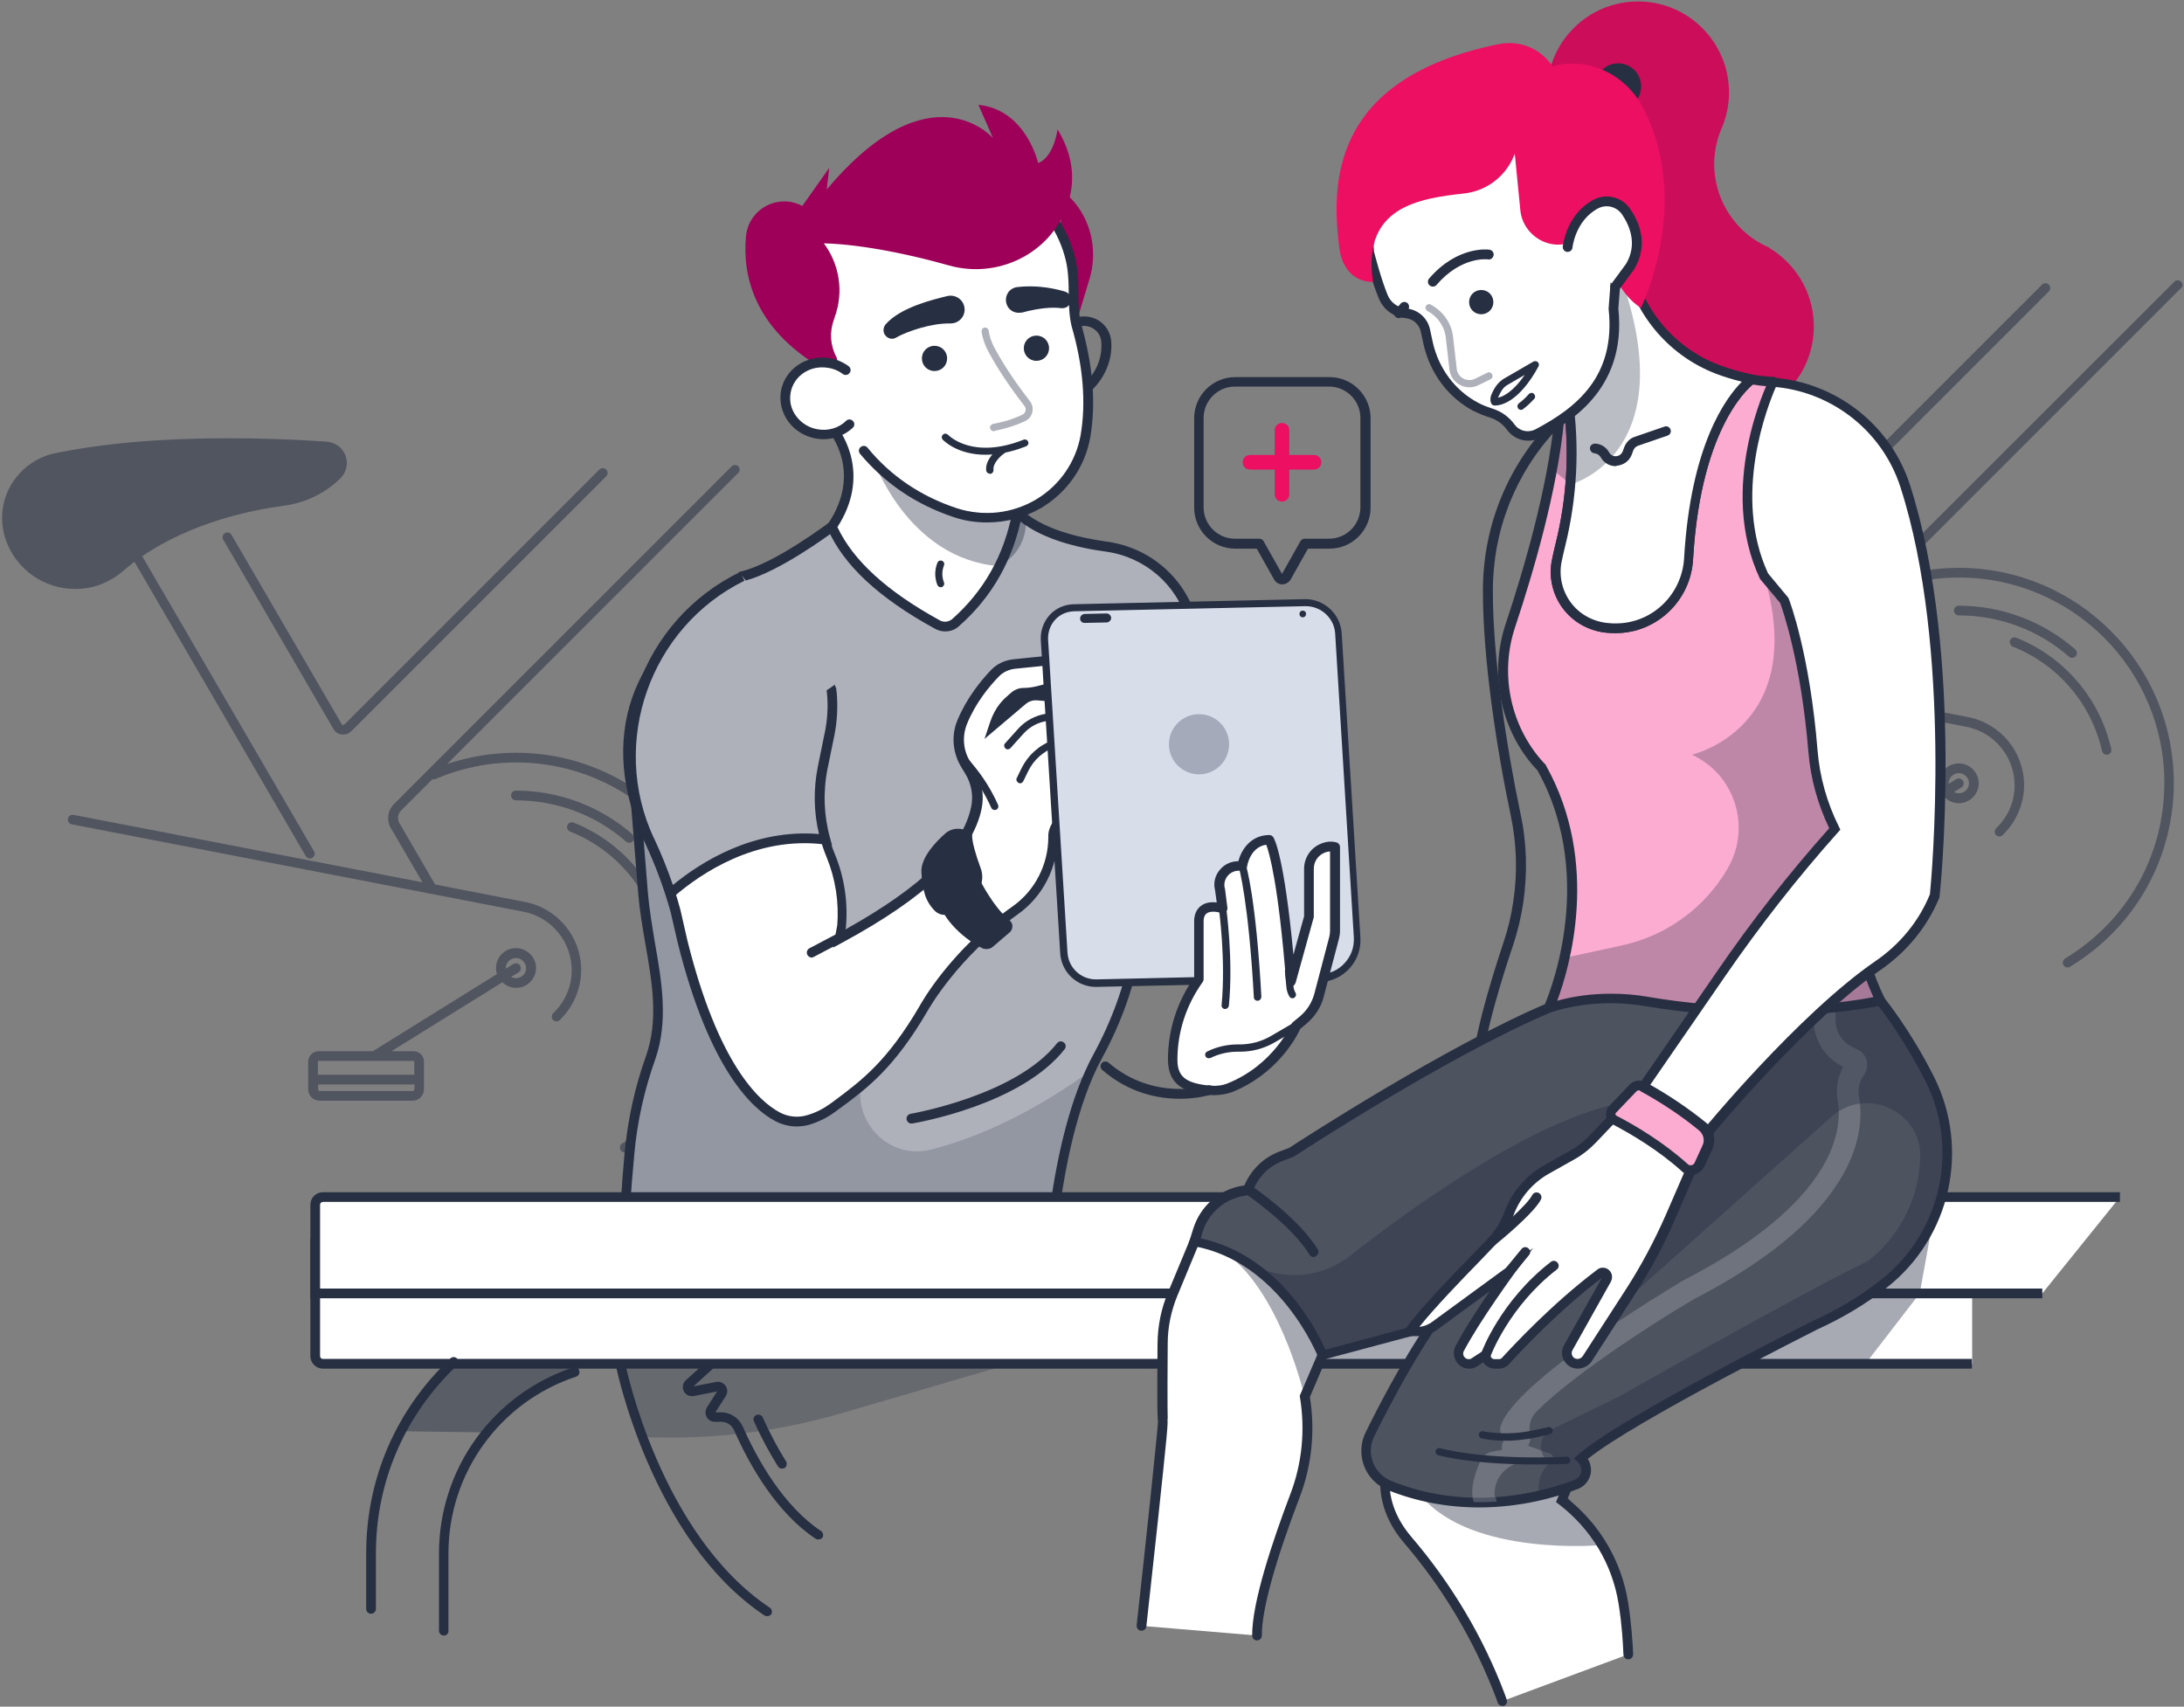 <?xml version="1.0" encoding="UTF-8" standalone="no"?>
<svg width="517px" height="404px" viewBox="0 0 517 404" version="1.1" xmlns="http://www.w3.org/2000/svg" xmlns:xlink="http://www.w3.org/1999/xlink">
    <rect x="0" y="0" width="517" height="404" fill="#808080" stroke="none"/>
    <!-- Generator: Sketch 46.2 (44496) - http://www.bohemiancoding.com/sketch -->
    <title>teamup_illustrations-02</title>
    <desc>Created with Sketch.</desc>
    <defs></defs>
    <g id="Page-1" stroke="none" stroke-width="1" fill="none" fill-rule="evenodd">
        <g id="HomePage-Desktop-Mockup" transform="translate(-88, -698)" fill-rule="nonzero">
            <g id="teamup_illustrations-02" transform="translate(88, 698)">
                <g id="Group">
                    <g opacity="0.53" transform="translate(341.794, 59.742)" id="Shape" fill="#272F42">
                        <path d="M174.516,6.951 C174.057,6.491 173.367,6.491 172.908,6.951 L93.003,86.799 C91.452,88.35 91.164,90.705 92.256,92.543 L99.724,105.353 L17.176,89.384 C16.544,89.269 15.97,89.671 15.855,90.303 C15.74,90.935 16.142,91.509 16.774,91.624 L123.678,112.304 C130.284,113.568 135.109,119.427 135.109,126.148 C135.109,129.997 133.558,133.616 130.744,136.316 C130.284,136.775 130.284,137.465 130.686,137.924 C130.916,138.154 131.203,138.269 131.49,138.269 C131.778,138.269 132.065,138.154 132.295,137.924 C135.511,134.822 137.35,130.514 137.35,126.091 C137.35,118.278 131.778,111.5 124.08,110.006 L102.768,105.87 L94.324,91.337 C93.749,90.36 93.922,89.154 94.726,88.35 L102.136,80.939 C102.366,80.997 102.653,80.997 102.883,80.882 C108.915,78.297 115.348,76.976 121.955,76.976 C148.724,76.976 170.553,98.747 170.553,125.574 C170.553,142.749 161.764,158.259 147.058,167.163 C146.541,167.508 146.368,168.197 146.656,168.714 C146.885,169.059 147.23,169.289 147.632,169.289 C147.862,169.289 148.034,169.231 148.207,169.116 C163.602,159.81 172.793,143.496 172.793,125.574 C172.793,97.541 149.987,74.678 121.897,74.678 C116.325,74.678 110.868,75.597 105.64,77.32 L174.516,8.444 C174.976,8.1 174.976,7.41 174.516,6.951 Z"></path>
                        <path d="M80.882,68.129 C80.824,68.129 80.652,68.072 80.595,67.899 L54.515,23.093 C54.17,22.518 53.481,22.346 52.964,22.691 C52.389,23.035 52.217,23.725 52.562,24.242 L78.641,69.048 C79.044,69.795 79.79,70.255 80.652,70.369 C80.767,70.369 80.882,70.369 80.997,70.369 C81.686,70.369 82.375,70.082 82.892,69.565 L143.209,9.249 C143.669,8.789 143.669,8.1 143.209,7.64 C142.749,7.181 142.06,7.181 141.601,7.64 L81.284,67.957 C81.112,68.129 80.997,68.129 80.882,68.129 Z"></path>
                        <path d="M28.837,31.709 C29.756,30.905 30.675,30.216 31.594,29.469 L72.15,99.092 C72.38,99.436 72.725,99.666 73.127,99.666 C73.299,99.666 73.529,99.609 73.701,99.494 C74.276,99.149 74.448,98.46 74.103,97.943 L33.49,28.148 C45.209,20.163 59.168,17.233 67.095,16.199 C72.093,15.51 76.688,13.327 80.365,9.766 C81.801,8.329 82.318,6.319 81.629,4.366 C80.939,2.47 79.216,1.206 77.205,1.034 C68.991,0.46 61.063,0.23 53.596,0.23 C37.856,0.23 24.184,1.436 12.81,3.791 C8.387,4.71 4.596,7.525 2.355,11.431 C0.115,15.338 -0.287,20.048 1.206,24.299 C3.619,31.25 10.225,35.903 17.578,35.903 C21.657,35.96 25.678,34.467 28.837,31.709 Z"></path>
                        <path d="M148.724,95.99 C149.068,95.99 149.356,95.875 149.585,95.588 C149.987,95.128 149.93,94.381 149.47,93.979 C141.83,87.316 132.007,83.639 121.897,83.639 C121.265,83.639 120.748,84.156 120.748,84.788 C120.748,85.42 121.265,85.937 121.897,85.937 C131.49,85.937 140.739,89.384 147.977,95.702 C148.207,95.932 148.436,95.99 148.724,95.99 Z"></path>
                        <path d="M134.707,93.347 C145.392,97.598 153.262,106.847 155.789,117.991 C155.904,118.508 156.364,118.91 156.881,118.91 C156.938,118.91 157.053,118.91 157.111,118.91 C157.742,118.795 158.145,118.163 157.972,117.531 C155.272,105.583 146.885,95.76 135.511,91.222 C134.937,90.992 134.248,91.279 134.018,91.854 C133.846,92.428 134.133,93.117 134.707,93.347 Z"></path>
                        <path d="M121.897,120.978 C119.312,120.978 117.187,123.103 117.187,125.688 C117.187,126.205 117.244,126.665 117.416,127.125 L88.12,145.334 C88.12,145.334 88.062,145.392 88.062,145.392 L75.195,145.392 C73.816,145.392 72.725,146.483 72.725,147.862 L72.725,150.964 L72.725,153.262 L72.725,154.411 C72.725,155.904 73.931,157.111 75.425,157.111 L97.368,157.111 C98.862,157.111 100.068,155.904 100.068,154.411 L100.068,153.262 L100.068,150.964 L100.068,147.862 C100.068,146.483 98.977,145.392 97.598,145.392 L92.371,145.392 L118.623,129.078 C119.484,129.882 120.633,130.399 121.897,130.399 C124.482,130.399 126.608,128.273 126.608,125.688 C126.608,123.103 124.482,120.978 121.897,120.978 Z M97.828,154.411 C97.828,154.64 97.656,154.813 97.426,154.813 L75.482,154.813 C75.252,154.813 75.08,154.64 75.08,154.411 L75.08,153.262 L97.885,153.262 L97.885,154.411 L97.828,154.411 Z M97.828,147.805 L97.828,150.907 L75.022,150.907 L75.022,147.805 C75.022,147.69 75.08,147.632 75.195,147.632 L97.656,147.632 C97.77,147.632 97.828,147.747 97.828,147.805 Z M121.897,128.044 C121.495,128.044 121.093,127.929 120.748,127.756 L122.529,126.665 C123.046,126.32 123.218,125.631 122.874,125.057 C122.529,124.54 121.84,124.367 121.265,124.712 L119.484,125.803 C119.484,125.746 119.484,125.746 119.484,125.688 C119.484,124.367 120.576,123.276 121.897,123.276 C123.218,123.276 124.31,124.367 124.31,125.688 C124.31,127.01 123.218,128.044 121.897,128.044 Z"></path>
                    </g>
                    <g opacity="0.53" transform="translate(0, 103.4)" id="Shape" fill="#272F42">
                        <path d="M174.803,7.008 C174.344,6.549 173.655,6.549 173.195,7.008 L93.29,86.913 C91.739,88.464 91.452,90.82 92.543,92.658 L100.011,105.468 L17.406,89.498 C16.774,89.384 16.199,89.786 16.084,90.418 C15.97,91.049 16.372,91.624 17.004,91.739 L123.908,112.419 C130.514,113.683 135.339,119.542 135.339,126.263 C135.339,130.112 133.788,133.731 130.973,136.431 C130.514,136.89 130.514,137.579 130.916,138.039 C131.146,138.269 131.433,138.384 131.72,138.384 C132.007,138.384 132.295,138.269 132.524,138.039 C135.741,134.937 137.579,130.629 137.579,126.205 C137.579,118.393 132.007,111.615 124.31,110.121 L102.998,105.985 L94.554,91.452 C93.979,90.475 94.151,89.269 94.956,88.464 L102.366,81.054 C102.596,81.112 102.883,81.112 103.113,80.997 C109.144,78.412 115.578,77.09 122.184,77.09 C148.953,77.09 170.782,98.862 170.782,125.688 C170.782,142.864 161.993,158.374 147.288,167.278 C146.771,167.623 146.598,168.312 146.885,168.829 C147.115,169.174 147.46,169.404 147.862,169.404 C148.092,169.404 148.264,169.346 148.436,169.231 C163.832,159.925 173.023,143.611 173.023,125.688 C173.023,97.656 150.217,74.793 122.127,74.793 C116.555,74.793 111.098,75.712 105.87,77.435 L174.746,8.559 C175.206,8.215 175.206,7.468 174.803,7.008 Z"></path>
                        <path d="M81.169,68.244 C81.112,68.244 80.939,68.187 80.882,68.014 L54.802,23.208 C54.457,22.633 53.768,22.461 53.251,22.805 C52.677,23.15 52.504,23.839 52.849,24.356 L78.929,69.163 C79.331,69.91 80.078,70.369 80.939,70.484 C81.054,70.484 81.169,70.484 81.284,70.484 C81.973,70.484 82.663,70.197 83.18,69.68 L143.496,9.363 C143.956,8.904 143.956,8.215 143.496,7.755 C143.037,7.295 142.347,7.295 141.888,7.755 L81.571,68.072 C81.341,68.244 81.226,68.244 81.169,68.244 Z"></path>
                        <path d="M29.067,31.824 C29.986,31.02 30.905,30.331 31.824,29.584 L72.38,99.264 C72.61,99.609 72.954,99.838 73.357,99.838 C73.529,99.838 73.759,99.781 73.931,99.666 C74.505,99.321 74.678,98.632 74.333,98.115 L33.662,28.263 C45.381,20.278 59.34,17.348 67.267,16.314 C72.265,15.625 76.861,13.442 80.537,9.88 C81.973,8.444 82.49,6.434 81.801,4.481 C81.112,2.585 79.388,1.321 77.378,1.149 C69.163,0.574 61.236,0.345 53.768,0.345 C38.028,0.345 24.356,1.551 12.982,3.906 C8.559,4.825 4.768,7.64 2.528,11.546 C0.287,15.453 -0.115,20.163 1.379,24.414 C3.791,31.365 10.397,36.018 17.75,36.018 C21.886,36.075 25.907,34.524 29.067,31.824 Z"></path>
                        <path d="M148.953,96.105 C149.298,96.105 149.585,95.99 149.815,95.702 C150.217,95.243 150.16,94.496 149.7,94.094 C142.06,87.43 132.237,83.754 122.127,83.754 C121.495,83.754 120.978,84.271 120.978,84.903 C120.978,85.535 121.495,86.052 122.127,86.052 C131.72,86.052 140.969,89.498 148.207,95.817 C148.436,95.99 148.724,96.105 148.953,96.105 Z"></path>
                        <path d="M134.994,93.462 C145.679,97.713 153.549,106.962 156.077,118.106 C156.191,118.623 156.651,119.025 157.168,119.025 C157.225,119.025 157.34,119.025 157.398,119.025 C158.03,118.91 158.432,118.278 158.259,117.646 C155.56,105.698 147.173,95.875 135.799,91.337 C135.224,91.107 134.535,91.394 134.305,91.969 C134.075,92.543 134.363,93.232 134.994,93.462 Z"></path>
                        <path d="M122.127,121.035 C119.542,121.035 117.416,123.161 117.416,125.746 C117.416,126.263 117.474,126.722 117.646,127.182 L88.35,145.392 C88.35,145.392 88.292,145.449 88.292,145.449 L75.425,145.449 C74.046,145.449 72.954,146.541 72.954,147.919 L72.954,151.021 L72.954,153.319 L72.954,154.468 C72.954,155.962 74.161,157.168 75.654,157.168 L97.656,157.168 C99.149,157.168 100.355,155.962 100.355,154.468 L100.355,153.319 L100.355,151.021 L100.355,147.919 C100.355,146.541 99.264,145.449 97.885,145.449 L92.658,145.449 L118.91,129.135 C119.772,129.939 120.921,130.456 122.184,130.456 C124.769,130.456 126.895,128.331 126.895,125.746 C126.895,123.161 124.712,121.035 122.127,121.035 Z M98.058,154.468 C98.058,154.698 97.885,154.87 97.656,154.87 L75.712,154.87 C75.482,154.87 75.31,154.698 75.31,154.468 L75.31,153.319 L98.115,153.319 L98.115,154.468 L98.058,154.468 Z M98.058,147.919 L98.058,151.021 L75.252,151.021 L75.252,147.919 C75.252,147.805 75.31,147.747 75.425,147.747 L97.885,147.747 C98,147.747 98.058,147.805 98.058,147.919 Z M122.127,128.159 C121.725,128.159 121.323,128.044 120.978,127.871 L122.759,126.78 C123.276,126.435 123.448,125.746 123.103,125.171 C122.759,124.654 122.069,124.482 121.495,124.827 L119.714,125.918 C119.714,125.861 119.714,125.861 119.714,125.803 C119.714,124.482 120.806,123.391 122.127,123.391 C123.448,123.391 124.54,124.482 124.54,125.803 C124.54,127.125 123.448,128.159 122.127,128.159 Z"></path>
                    </g>
                    <path d="M251.492,45.151 C251.492,45.151 252.928,46.128 254.594,48.196 C258.615,53.251 259.764,60.029 257.868,66.176 L254.709,76.631 L250.458,65.372 L251.492,45.151 Z" id="Shape" fill="#9E0059"></path>
                    <path d="M255.513,95.3 L252.526,76.114 L253.158,75.712 C253.273,75.654 254.421,74.965 256.547,74.908 L256.662,74.908 C259.994,74.908 262.693,77.378 263.038,80.652 C263.096,81.112 263.096,81.629 263.096,82.146 C262.981,85.822 261.43,89.384 258.672,92.141 L255.513,95.3 Z M255.053,77.378 L257.064,90.475 C259.362,88.177 260.683,85.19 260.74,82.088 C260.74,81.686 260.74,81.226 260.683,80.824 C260.511,78.756 258.73,77.148 256.604,77.148 L256.547,77.148 C255.915,77.205 255.455,77.32 255.053,77.378 Z" id="Shape" fill="#272F42"></path>
                    <path d="M185.603,234.373 C185.258,234.373 184.971,234.258 184.741,233.971 C184.339,233.512 184.339,232.765 184.856,232.363 C188.303,229.318 192.267,226.848 196.575,225.125 L198.298,224.435 C198.873,224.206 199.562,224.493 199.792,225.067 C200.022,225.642 199.734,226.331 199.16,226.561 L197.437,227.25 C193.358,228.859 189.682,231.156 186.407,234.029 C186.177,234.258 185.89,234.373 185.603,234.373 Z" id="Shape" fill="#272F42"></path>
                    <g transform="translate(145.909, 119.484)" id="Shape">
                        <g>
                            <path d="M51.413,4.883 C51.413,4.883 38.315,14.821 29.814,16.889 L9.88,60.029 L4.481,69.508 L6.319,92.026 C7.41,105.181 12.523,118.45 8.1,130.916 L8.1,130.916 C5.515,138.211 3.849,145.794 3.102,153.492 C1.896,166.646 0.517,186.694 2.987,194.162 L101.792,194.162 C101.792,194.162 101.906,152.802 114.085,130.571 C118.393,122.701 121.495,114.257 123.046,105.468 L136.603,28.492 C136.603,28.492 136.545,28.148 136.373,27.573 C133.788,18.152 125.746,11.317 116.038,9.995 C109.202,9.076 100.068,6.893 94.841,1.723 L51.413,4.883 Z" fill="#AEB1BA"></path>
                            <path d="M101.734,195.311 L2.125,195.311 L1.896,194.507 C-0.517,187.097 0.632,168.025 1.953,153.377 C2.7,145.564 4.366,137.867 7.008,130.514 C9.995,122.069 8.502,113.338 6.893,104.089 C6.204,100.183 5.515,96.105 5.17,92.083 L3.332,69.221 L8.846,59.512 L29.009,15.912 L29.526,15.797 C37.684,13.844 50.551,4.079 50.666,3.964 L50.953,3.734 L95.185,0.46 L95.53,0.804 C100.528,5.744 109.489,7.812 116.095,8.732 C126.32,10.11 134.65,17.348 137.35,27.114 C137.522,27.746 137.579,28.148 137.579,28.148 L137.637,28.378 L137.579,28.607 L124.023,105.583 C122.529,114.257 119.427,122.816 114.946,131.031 C103.055,152.802 102.826,193.703 102.826,194.105 L102.826,195.254 L101.734,195.254 L101.734,195.311 Z M3.791,193.013 L100.585,193.013 C100.7,186.063 101.792,150.447 112.993,129.997 C117.359,121.955 120.346,113.625 121.84,105.238 L135.339,28.492 C135.282,28.32 135.224,28.09 135.167,27.803 C132.697,18.899 125.114,12.351 115.808,11.087 C109.03,10.168 99.838,7.985 94.381,2.872 L51.872,6.032 C49.919,7.468 38.66,15.74 30.675,17.923 L10.914,60.661 L5.687,69.795 L7.468,91.969 C7.812,95.875 8.502,99.896 9.134,103.745 C10.742,112.878 12.351,122.299 9.191,131.318 C6.606,138.556 4.94,146.024 4.251,153.664 C2.413,173.138 2.24,187.039 3.791,193.013 Z" fill="#272F42"></path>
                        </g>
                        <path d="M112.419,133.788 L112.419,133.788 C112.419,133.788 95.071,147.46 74.563,152.63 C62.557,155.674 53.136,142.29 60.087,132.065 L69.852,117.646 C69.852,117.646 31.02,155.1 16.831,94.496 L7.468,67.957 L5.859,67.038 L4.481,69.45 L6.319,91.969 C7.41,105.123 12.523,118.393 8.1,130.858 L8.1,130.858 C5.515,138.154 3.849,145.737 3.102,153.434 C2.642,158.489 2.125,164.578 1.838,170.553 C21.369,170.438 66.521,170.15 68.359,170.61 C69.795,170.955 89.269,172.104 103.055,172.908 C104.377,160.672 107.076,145.334 112.419,133.788 Z" fill="#272F42" opacity="0.2"></path>
                    </g>
                    <g transform="translate(147.058, 139.016)" id="Shape">
                        <path d="M14.533,83.984 C21.771,113.108 31.422,122.414 36.937,125.344 C39.235,126.608 41.934,126.837 44.405,126.091 C46.415,125.459 48.368,124.54 50.149,123.161 C56.985,118.048 63.476,113.568 71.576,99.666 C71.576,99.666 78.584,86.799 93.232,76.459 C98.862,72.495 102.194,66.004 102.194,59.11 L102.194,58.708 C102.194,57.961 102.596,56.87 103.113,56.296 L107.479,51.47 L103.4,26.08 L98.46,25.62 C97.196,25.505 95.932,25.907 94.956,26.712 L88.35,32.341 C89.671,28.378 91.854,26.941 92.888,25.907 C93.462,25.333 94.266,25.046 95.128,24.988 C98.345,24.931 101.102,23.782 102.94,23.38 L101.964,17.233 L92.945,18.152 C91.222,18.325 89.613,19.072 88.407,20.335 C86.224,22.576 82.777,26.654 80.652,31.939 C79.273,35.271 79.675,39.062 81.571,42.107 L82.375,43.428 C84.041,46.013 84.616,49.172 83.984,52.217 C82.433,59.627 76.056,69.91 51.528,83.18 L52.045,80.25 C52.504,74.563 51.643,68.818 49.46,63.591 L49.46,63.591 C46.76,57.042 46.07,49.804 47.449,42.854 L49.115,34.696 C49.747,31.537 49.919,28.378 49.632,25.161 L47.909,26.884 C47.909,15.97 41.532,6.032 31.594,1.436 L26.022,2.815 C2.93,14.131 -4.366,36.592 6.491,59.915 C6.491,59.915 6.491,59.972 6.549,59.972 C9.076,65.429 11.202,71.059 12.753,76.803 L14.533,83.984 Z" fill="#FFFFFF"></path>
                        <path d="M41.532,127.642 C39.752,127.642 37.971,127.182 36.362,126.32 C30.963,123.448 20.852,114.085 13.385,84.214 L11.719,76.976 C10.225,71.518 8.157,65.889 5.572,60.374 L5.515,60.317 C-5.744,36.19 2.183,13.155 25.563,1.723 L25.793,1.666 L31.767,0.172 L32.111,0.345 C41.59,4.71 48.024,13.902 48.943,24.184 L50.551,22.576 L50.781,24.988 C51.068,28.263 50.896,31.594 50.264,34.869 L48.598,43.026 C47.219,49.804 47.909,56.755 50.551,63.131 C52.791,68.531 53.711,74.505 53.194,80.365 L53.194,80.48 L53.079,80.997 C71.116,70.944 80.882,61.466 82.835,51.987 C83.409,49.287 82.892,46.473 81.399,44.06 L80.595,42.739 C78.469,39.349 78.067,35.156 79.561,31.537 C81.743,26.252 85.133,22.116 87.545,19.589 C88.924,18.152 90.762,17.291 92.773,17.061 L102.883,16.027 L104.204,24.299 L103.17,24.529 C102.826,24.586 102.481,24.701 102.079,24.816 L104.319,24.988 L108.627,51.815 L103.917,57.042 C103.572,57.387 103.285,58.191 103.285,58.708 L103.285,59.11 C103.285,66.406 99.781,73.242 93.864,77.435 C79.618,87.545 72.61,100.126 72.552,100.241 C64.625,113.797 58.364,118.508 51.643,123.448 L50.781,124.08 C48.943,125.459 46.875,126.493 44.692,127.182 C43.715,127.469 42.624,127.642 41.532,127.642 Z M26.597,3.791 C4.481,14.648 -2.93,36.42 7.698,59.283 L7.755,59.34 C10.397,65.027 12.523,70.772 14.016,76.401 L15.682,83.697 C22.92,112.706 32.456,121.61 37.511,124.31 C39.522,125.401 41.934,125.631 44.117,124.942 C46.07,124.367 47.851,123.448 49.517,122.242 L50.379,121.61 C56.87,116.785 63.017,112.189 70.657,99.092 C70.944,98.575 77.895,85.937 92.658,75.539 C97.943,71.806 101.102,65.659 101.102,59.11 L101.102,58.708 C101.102,57.674 101.619,56.296 102.309,55.491 L106.33,51.068 L102.481,27.114 L98.402,26.769 C97.426,26.712 96.507,26.999 95.76,27.631 L85.994,35.903 L87.316,31.939 C88.579,28.205 90.532,26.482 91.739,25.448 C91.911,25.276 92.083,25.161 92.198,25.046 C93.003,24.299 94.094,23.839 95.185,23.839 C97.311,23.839 99.321,23.208 100.872,22.748 C101.16,22.691 101.447,22.576 101.734,22.518 L101.102,18.497 L93.175,19.301 C91.739,19.474 90.36,20.106 89.384,21.14 C87.086,23.495 83.869,27.401 81.858,32.341 C80.652,35.328 80.939,38.718 82.72,41.475 L83.524,42.796 C85.362,45.668 85.994,49.115 85.305,52.447 C83.122,62.959 72.265,73.357 52.274,84.156 L50.149,85.305 L51.126,80.078 C51.585,74.62 50.723,69.048 48.655,63.993 C45.841,57.215 45.151,49.804 46.587,42.566 L48.253,34.409 C48.713,32.226 48.885,29.986 48.885,27.746 L47.047,29.584 L47.047,26.827 C47.047,16.487 41.073,7.008 31.767,2.585 L26.597,3.791 Z" fill="#272F42"></path>
                    </g>
                    <g transform="translate(222.31, 206.8)" id="Shape" fill="#272F42">
                        <path d="M16.027,12.982 L12.063,16.372 C11.719,16.716 11.144,16.831 10.742,16.601 C8.961,15.74 3.964,12.58 1.551,7.755 L4.883,3.274 L8.502,1.666 C8.502,1.666 11.776,8.502 15.97,11.891 C16.314,12.121 16.314,12.638 16.027,12.982 Z"></path>
                        <path d="M11.202,17.865 C10.857,17.865 10.512,17.808 10.168,17.635 C9.88,17.521 3.447,14.304 0.46,8.272 L0.115,7.64 L4.079,2.355 L9.019,0.172 L9.478,1.206 C9.536,1.264 12.695,7.812 16.659,11.029 C17.061,11.374 17.348,11.891 17.348,12.408 C17.348,12.925 17.176,13.499 16.774,13.844 L16.716,13.902 L12.753,17.291 C12.408,17.635 11.834,17.865 11.202,17.865 Z M2.872,7.87 C5.113,11.776 9.249,14.591 11.202,15.567 L11.202,15.567 C11.202,15.567 11.202,15.567 11.202,15.567 L11.259,15.51 L14.821,12.465 C11.546,9.651 8.961,5.17 7.927,3.159 L5.572,4.193 L2.872,7.87 Z"></path>
                    </g>
                    <g transform="translate(217.714, 195.886)" id="Shape" fill="#272F42">
                        <path d="M6.491,19.416 C8.1,18.784 10.972,17.233 12.868,14.361 C13.729,13.097 13.844,11.431 13.327,9.995 C12.465,7.755 11.259,4.079 11.202,1.896 L9.938,1.551 C8.846,1.264 7.64,1.494 6.778,2.298 C4.883,4.021 1.723,7.238 1.494,10.11 C1.494,10.11 1.494,12.982 2.298,15.682 C2.7,17.004 3.504,18.152 4.481,19.072 L4.481,19.072 C5.055,19.531 5.802,19.646 6.491,19.416 Z"></path>
                        <path d="M5.802,20.68 L5.802,20.68 C5.055,20.68 4.308,20.393 3.734,19.876 C2.585,18.784 1.723,17.406 1.264,15.97 C0.402,13.155 0.402,10.225 0.402,10.053 L0.402,9.995 C0.632,6.893 3.562,3.619 6.032,1.436 C7.181,0.402 8.789,0.057 10.283,0.46 L12.408,1.034 L12.408,1.896 C12.408,3.447 13.155,6.147 14.419,9.593 C15.108,11.374 14.878,13.385 13.844,14.993 C11.776,18.152 8.674,19.761 6.951,20.508 C6.549,20.623 6.204,20.68 5.802,20.68 Z M2.642,10.11 C2.642,10.455 2.7,12.982 3.389,15.28 C3.734,16.372 4.366,17.348 5.285,18.21 C5.457,18.382 5.802,18.44 6.032,18.325 C7.468,17.75 10.11,16.314 11.834,13.729 C12.465,12.753 12.58,11.546 12.178,10.397 C11.317,8.1 10.283,5.055 10.053,2.757 L9.593,2.642 C8.846,2.413 8.042,2.642 7.525,3.102 C4.596,5.744 2.815,8.272 2.642,10.11 Z"></path>
                    </g>
                    <path d="M235.465,191.75 C235.12,191.75 234.833,191.577 234.661,191.233 C233.167,187.901 231.214,184.741 228.859,181.927 L227.25,179.973 C226.963,179.629 226.963,179.054 227.365,178.767 C227.767,178.48 228.284,178.48 228.571,178.882 L230.18,180.835 C232.65,183.765 234.718,187.039 236.269,190.543 C236.441,191.003 236.269,191.462 235.809,191.692 C235.695,191.692 235.58,191.75 235.465,191.75 Z" id="Shape" fill="#272F42"></path>
                    <path d="M238.567,177.388 C238.337,177.388 238.165,177.331 237.992,177.159 C237.648,176.814 237.59,176.297 237.935,175.952 L240.979,172.563 C242.703,170.61 245.115,169.346 247.7,168.944 L251.09,168.485 C251.549,168.427 252.009,168.772 252.066,169.231 C252.124,169.691 251.779,170.15 251.319,170.208 L247.93,170.667 C245.747,170.955 243.737,172.046 242.243,173.712 L239.199,177.101 C239.026,177.274 238.797,177.388 238.567,177.388 Z" id="Shape" fill="#272F42"></path>
                    <path d="M241.496,185.431 C241.382,185.431 241.267,185.431 241.094,185.316 C240.692,185.086 240.462,184.569 240.692,184.167 L241.841,181.812 C243.392,178.71 246.035,176.354 249.309,175.206 L251.779,174.344 C252.239,174.172 252.698,174.401 252.87,174.861 C253.043,175.32 252.813,175.78 252.353,175.952 L249.883,176.814 C247.011,177.791 244.713,179.859 243.392,182.558 L242.243,184.914 C242.128,185.201 241.784,185.431 241.496,185.431 Z" id="Shape" fill="#272F42"></path>
                    <g transform="translate(245.862, 141.313)" id="Shape">
                        <path d="M66.578,90.245 L13.729,91.452 C9.651,91.566 6.261,88.407 5.974,84.328 L1.379,10.168 C1.149,6.147 4.308,2.7 8.329,2.585 L63.017,1.379 C67.21,1.264 70.714,4.538 70.944,8.674 L75.367,80.652 C75.769,85.765 71.748,90.13 66.578,90.245 Z" fill="#D8DDEA"></path>
                        <path d="M13.557,92.313 C9.076,92.313 5.4,88.809 5.113,84.386 L0.517,10.225 C0.402,8.042 1.149,5.917 2.585,4.308 C4.021,2.7 6.089,1.781 8.272,1.723 L63.131,0.517 C67.67,0.517 71.461,4.079 71.748,8.617 L76.171,80.595 C76.344,83.294 75.425,85.937 73.586,87.947 C71.748,89.958 69.221,91.107 66.463,91.164 L13.557,92.313 Z M63.246,2.183 L63.074,2.183 L8.387,3.389 C6.664,3.447 5.055,4.136 3.906,5.4 C2.757,6.664 2.183,8.329 2.24,10.053 L6.836,84.214 C7.066,87.775 9.995,90.532 13.557,90.532 L13.729,90.532 L66.578,89.326 C68.818,89.269 70.944,88.35 72.437,86.684 C73.988,85.018 74.735,82.892 74.62,80.595 L70.197,8.617 C69.967,5.055 66.923,2.183 63.246,2.183 Z" fill="#272F42"></path>
                    </g>
                    <path d="M308.419,146.139 C308.189,146.139 308.017,146.081 307.845,145.909 C307.672,145.737 307.615,145.564 307.615,145.334 C307.615,145.105 307.672,144.932 307.845,144.76 C308.132,144.473 308.649,144.473 308.936,144.76 C309.109,144.875 309.166,145.105 309.166,145.334 C309.166,145.564 309.109,145.737 308.936,145.909 C308.821,146.024 308.592,146.139 308.419,146.139 Z" id="Shape" fill="#272F42"></path>
                    <path d="M256.719,147.46 C256.145,147.46 255.685,147 255.685,146.426 C255.685,145.851 256.145,145.392 256.719,145.334 L261.947,145.22 C262.521,145.22 262.981,145.679 263.038,146.254 C263.038,146.828 262.579,147.288 262.004,147.345 L256.719,147.46 C256.777,147.46 256.777,147.46 256.719,147.46 Z" id="Shape" fill="#272F42"></path>
                    <circle id="Oval" fill="#272F42" opacity="0.29" cx="283.833" cy="176.182" r="7.123"></circle>
                    <g transform="translate(276.308, 197.609)" id="Shape">
                        <path d="M10.283,60.432 C10.225,60.432 10.168,60.432 10.11,60.432 C4.481,59.915 1.321,58.364 1.321,53.136 L1.321,53.136 C1.321,46.358 3.447,39.752 7.525,34.065 L7.525,34.065 L7.525,20.45 C7.525,20.45 7.123,15.682 13.04,17.291 L12.465,12.753 C11.719,9.995 13.959,7.238 17.004,7.295 C17.233,7.295 17.521,7.295 17.75,7.353 C17.75,7.353 18.612,1.149 24.127,1.091 C24.127,1.091 26.884,5.342 29.239,34.696 L33.49,19.359 L33.49,7.985 C33.49,5.917 34.696,3.964 36.764,3.102 C37.626,2.757 38.603,2.585 39.694,2.815 L39.694,22.633 C39.694,23.208 39.637,23.782 39.464,24.356 L35.903,37.913 C35.328,40.211 34.007,42.279 32.111,43.83 L30.503,45.151 C30.503,45.151 26.367,55.147 14.821,59.8 C13.442,60.374 11.834,60.604 10.283,60.432 Z" fill="#FFFFFF"></path>
                        <path d="M11.202,61.638 C10.857,61.638 10.512,61.638 10.168,61.58 L9.995,61.58 C4.883,61.121 0.172,59.742 0.172,53.194 C0.172,46.3 2.298,39.579 6.376,33.777 L6.376,20.623 C6.376,20.22 6.319,18.555 7.468,17.291 C8.444,16.257 9.823,15.797 11.719,16.027 L11.317,13.097 C10.914,11.489 11.259,9.823 12.293,8.502 C13.385,7.066 14.993,6.261 16.831,6.261 C17.521,3.676 19.646,0.115 24.127,0.057 C24.529,0.057 24.873,0.23 25.103,0.574 C25.39,0.977 27.688,5.17 29.871,28.378 L32.399,19.301 L32.399,8.042 C32.399,5.457 33.95,3.102 36.362,2.125 C37.569,1.608 38.775,1.494 39.981,1.781 C40.498,1.896 40.9,2.355 40.9,2.93 L40.9,22.748 C40.9,23.437 40.786,24.127 40.613,24.759 L37.052,38.315 C36.42,40.843 34.926,43.083 32.858,44.807 L31.48,45.956 C30.733,47.621 26.195,56.583 15.28,60.949 C14.016,61.351 12.638,61.638 11.202,61.638 Z M10.857,18.21 C10.11,18.21 9.536,18.382 9.134,18.784 C8.559,19.416 8.617,20.45 8.617,20.45 C8.617,20.508 8.617,20.508 8.617,20.565 L8.617,34.179 C8.617,34.409 8.559,34.639 8.387,34.869 C4.481,40.326 2.413,46.702 2.413,53.251 C2.413,57.272 4.366,58.823 10.168,59.398 L10.34,59.398 C11.719,59.512 13.155,59.34 14.361,58.823 C25.276,54.4 29.354,44.864 29.412,44.807 C29.469,44.634 29.584,44.462 29.756,44.347 L31.365,43.026 C33.088,41.59 34.237,39.752 34.811,37.684 L38.373,24.127 C38.488,23.667 38.545,23.15 38.545,22.691 L38.545,3.964 C38.086,3.964 37.626,4.079 37.224,4.251 C35.673,4.883 34.696,6.376 34.696,8.042 L34.696,19.416 C34.696,19.531 34.696,19.646 34.639,19.703 L30.388,35.041 C30.216,35.558 29.756,35.96 29.182,35.903 C28.607,35.845 28.205,35.386 28.148,34.869 C26.31,11.604 24.184,4.308 23.437,2.355 C19.589,2.93 18.899,7.41 18.899,7.583 C18.842,7.87 18.669,8.157 18.44,8.329 C18.21,8.502 17.865,8.559 17.578,8.559 C17.406,8.502 17.233,8.502 17.004,8.502 L16.946,8.502 C15.855,8.502 14.821,9.019 14.189,9.88 C13.614,10.685 13.385,11.661 13.614,12.58 C13.614,12.638 13.614,12.695 13.672,12.753 L14.246,17.291 C14.304,17.693 14.131,18.038 13.844,18.325 C13.557,18.555 13.155,18.669 12.81,18.555 C12.063,18.267 11.374,18.21 10.857,18.21 Z" fill="#272F42"></path>
                    </g>
                    <path d="M297.677,236.901 C297.218,236.901 296.815,236.556 296.815,236.097 C295.552,213.119 293.254,205.306 293.254,205.249 C293.139,204.789 293.369,204.33 293.828,204.158 C294.288,204.043 294.747,204.272 294.92,204.732 C295.035,205.019 297.332,212.717 298.596,235.982 C298.539,236.499 298.194,236.901 297.677,236.901 C297.677,236.901 297.677,236.901 297.677,236.901 Z" id="Shape" fill="#272F42"></path>
                    <path d="M289.98,238.854 C289.98,238.854 289.922,238.854 289.922,238.854 C289.463,238.797 289.118,238.394 289.175,237.935 C290.209,227.135 288.543,215.187 288.543,215.072 C288.486,214.612 288.831,214.153 289.29,214.095 C289.75,214.038 290.209,214.383 290.267,214.842 C290.267,214.957 291.99,227.078 290.899,238.107 C290.784,238.567 290.439,238.854 289.98,238.854 Z" id="Shape" fill="#272F42"></path>
                    <path d="M286.131,250.515 C285.786,250.515 285.499,250.343 285.384,250.056 C285.154,249.654 285.327,249.137 285.786,248.907 C287.969,247.815 290.497,247.241 292.967,247.241 L293.484,247.241 C296.069,247.241 298.596,246.552 300.779,245.288 L306.409,242.013 C306.811,241.784 307.328,241.899 307.615,242.301 C307.845,242.703 307.73,243.22 307.328,243.507 L301.698,246.781 C299.228,248.217 296.413,248.964 293.541,248.964 L292.967,248.964 C290.726,248.964 288.486,249.481 286.533,250.458 C286.418,250.458 286.303,250.515 286.131,250.515 Z" id="Shape" fill="#272F42"></path>
                    <path d="M279.352,260.108 C274.297,260.108 267.346,258.845 260.913,253.273 C260.453,252.87 260.396,252.124 260.798,251.664 C261.2,251.205 261.947,251.147 262.406,251.549 C273.206,260.855 285.844,257.006 285.958,256.949 C286.533,256.777 287.222,257.121 287.395,257.696 C287.567,258.328 287.222,258.96 286.648,259.132 C286.418,259.189 283.488,260.108 279.352,260.108 Z" id="Shape" fill="#272F42"></path>
                    <rect id="Rectangle-path" fill="#FFFFFF" x="75.654" y="306.179" width="391.197" height="16.659"></rect>
                    <path d="M466.794,323.987 L76.459,323.987 C74.793,323.987 73.471,322.665 73.471,321 L73.471,293.196 L75.769,293.196 L75.769,321 C75.769,321.402 76.056,321.689 76.459,321.689 L466.794,321.689 L466.794,323.987 Z" id="Shape" fill="#272F42"></path>
                    <g transform="translate(72.954, 282.052)" id="Shape">
                        <path d="M428.88,1.321 L3.504,1.321 C2.47,1.321 1.666,2.125 1.666,3.159 L1.666,24.127 L410.498,24.127" fill="#FFFFFF"></path>
                        <path d="M410.498,25.276 L0.517,25.276 L0.517,3.159 C0.517,1.494 1.838,0.172 3.504,0.172 L428.88,0.172 L428.88,2.47 L3.504,2.47 C3.102,2.47 2.815,2.757 2.815,3.159 L2.815,22.978 L410.498,22.978 L410.498,25.276 Z" fill="#272F42"></path>
                    </g>
                    <path d="M105.066,387.176 C104.434,387.176 103.917,386.659 103.917,386.027 L103.917,367.702 C103.917,347.711 116.67,330.018 135.684,323.699 C136.316,323.527 136.948,323.814 137.12,324.446 C137.292,325.021 137.005,325.71 136.373,325.882 C118.336,331.857 106.157,348.688 106.157,367.702 L106.157,386.027 C106.215,386.659 105.698,387.176 105.066,387.176 Z" id="Shape" fill="#272F42"></path>
                    <path d="M87.833,382.006 C87.201,382.006 86.684,381.489 86.684,380.857 L86.684,367.702 C86.684,350.066 93.749,333.695 106.617,321.574 C107.076,321.114 107.823,321.172 108.225,321.631 C108.685,322.091 108.627,322.838 108.168,323.24 C95.817,334.959 88.981,350.756 88.981,367.702 L88.981,380.857 C88.981,381.489 88.464,382.006 87.833,382.006 Z" id="Shape" fill="#272F42"></path>
                    <path d="M185.143,347.654 C184.741,347.654 184.397,347.481 184.167,347.137 C182.156,343.92 180.203,340.358 178.48,336.452 C178.193,335.878 178.48,335.188 179.054,334.959 C179.629,334.729 180.318,334.959 180.548,335.533 C182.271,339.324 184.109,342.828 186.063,345.93 C186.407,346.447 186.235,347.194 185.718,347.539 C185.546,347.596 185.373,347.654 185.143,347.654 Z" id="Shape" fill="#272F42"></path>
                    <path d="M193.703,364.428 C193.473,364.428 193.243,364.37 193.071,364.255 C183.822,358.109 177.446,346.907 173.769,338.578 C173.252,337.371 172.046,336.567 170.725,336.567 L169.174,336.567 C168.37,336.567 167.623,336.107 167.278,335.418 C166.876,334.729 166.934,333.867 167.336,333.178 L169.748,329.386 L164.234,330.478 C163.257,330.65 162.281,330.191 161.878,329.329 C161.419,328.467 161.649,327.376 162.338,326.744 L167.336,322.206 C167.795,321.804 168.542,321.804 168.944,322.263 C169.346,322.723 169.346,323.47 168.887,323.872 L164.176,328.18 L169.519,327.146 C170.38,326.974 171.242,327.318 171.759,328.065 C172.276,328.812 172.276,329.731 171.816,330.478 L169.346,334.327 L170.667,334.327 C172.908,334.327 174.918,335.648 175.837,337.716 C179.399,345.758 185.546,356.558 194.335,362.417 C194.852,362.762 195.024,363.508 194.679,364.025 C194.449,364.255 194.105,364.428 193.703,364.428 Z" id="Shape" fill="#272F42"></path>
                    <path d="M181.582,382.58 C181.352,382.58 181.122,382.523 180.95,382.408 C154.181,364.542 145.851,323.642 145.794,323.24 C145.679,322.608 146.081,322.034 146.713,321.919 C147.345,321.804 147.919,322.206 148.034,322.838 C148.092,323.24 156.249,363.221 182.214,380.569 C182.731,380.914 182.903,381.661 182.558,382.178 C182.329,382.408 181.984,382.58 181.582,382.58 Z" id="Shape" fill="#272F42"></path>
                    <path d="M215.761,265.968 C215.187,265.968 214.727,265.566 214.612,264.991 C214.498,264.359 214.957,263.785 215.532,263.67 C215.761,263.613 240.348,259.419 250.228,246.954 C250.63,246.437 251.319,246.379 251.836,246.781 C252.353,247.183 252.411,247.873 252.009,248.39 C241.611,261.602 216.91,265.795 215.876,265.968 C215.876,265.968 215.819,265.968 215.761,265.968 Z" id="Shape" fill="#272F42"></path>
                    <path d="M305.949,236.326 C305.662,236.326 305.375,236.154 305.202,235.867 C304.8,235.178 304.57,234.373 304.513,233.627 L304.168,230.008 C304.111,229.548 304.456,229.088 304.915,229.088 C305.375,229.031 305.834,229.376 305.834,229.835 L306.179,233.454 C306.236,234.029 306.409,234.546 306.696,235.063 C306.926,235.465 306.753,235.982 306.351,236.212 C306.236,236.269 306.121,236.326 305.949,236.326 Z" id="Shape" fill="#272F42"></path>
                    <path d="M303.536,138.326 C302.732,138.326 302.043,137.924 301.641,137.235 L297.505,129.882 L292.392,129.882 C287.05,129.882 282.684,125.516 282.684,120.174 L282.684,98.977 C282.684,93.634 287.05,89.269 292.392,89.269 L314.738,89.269 C320.08,89.269 324.446,93.634 324.446,98.977 L324.446,120.174 C324.446,125.516 320.08,129.882 314.738,129.882 L309.626,129.882 L305.49,137.235 C305.03,137.924 304.283,138.326 303.536,138.326 Z M292.335,91.509 C288.256,91.509 284.924,94.841 284.924,98.919 L284.924,120.116 C284.924,124.195 288.256,127.527 292.335,127.527 L298.137,127.527 C298.539,127.527 298.941,127.756 299.113,128.101 L303.479,135.856 L307.845,128.101 C308.075,127.756 308.419,127.527 308.821,127.527 L314.623,127.527 C318.702,127.527 322.034,124.195 322.034,120.116 L322.034,98.919 C322.034,94.841 318.702,91.509 314.623,91.509 L292.335,91.509 L292.335,91.509 Z" id="Shape" fill="#272F42"></path>
                    <path d="M311.062,107.708 L305.202,107.708 L305.202,101.849 C305.202,100.872 304.456,100.126 303.479,100.126 C302.502,100.126 301.756,100.872 301.756,101.849 L301.756,107.708 L295.896,107.708 C294.92,107.708 294.173,108.455 294.173,109.432 C294.173,110.408 294.92,111.155 295.896,111.155 L301.756,111.155 L301.756,117.014 C301.756,117.991 302.502,118.738 303.479,118.738 C304.456,118.738 305.202,117.991 305.202,117.014 L305.202,111.155 L311.062,111.155 C312.038,111.155 312.785,110.408 312.785,109.432 C312.785,108.455 312.038,107.708 311.062,107.708 Z" id="Shape" fill="#ED0F62"></path>
                    <g transform="translate(195.311, 95.358)" id="Shape">
                        <path d="M1.666,5.917 C1.666,5.917 10.57,16.084 1.666,29.297 C5.687,38.315 14.648,45.841 26.654,52.447 C28.033,53.194 29.756,53.021 30.963,51.987 C38.718,45.151 43.6,36.535 45.553,26.022 L45.381,23.61 C45.381,23.61 28.378,32.571 6.434,3.849 L5.055,1.551 C5.055,1.608 1.551,2.298 1.666,5.917 Z" fill="#FFFFFF"></path>
                        <path d="M28.435,54.113 C28.435,54.113 28.435,54.113 28.435,54.113 C27.573,54.113 26.769,53.883 26.022,53.481 C12.695,46.185 4.366,38.43 0.574,29.756 L0.345,29.182 L0.689,28.665 C8.961,16.372 1.091,7.066 0.804,6.664 L0.517,6.376 L0.517,5.974 C0.402,2.355 3.274,0.804 4.825,0.517 L5.63,0.345 L7.353,3.274 C20.335,20.278 31.48,23.839 38.488,23.839 C42.451,23.839 44.807,22.633 44.807,22.633 L46.358,21.829 L46.645,26.137 L46.645,26.31 C44.634,36.994 39.579,45.956 31.652,52.906 C30.79,53.711 29.641,54.113 28.435,54.113 Z M2.93,29.412 C6.664,37.339 14.591,44.577 27.114,51.47 C27.516,51.7 27.975,51.815 28.378,51.815 L28.378,51.815 C29.009,51.815 29.641,51.585 30.101,51.183 C37.569,44.577 42.337,36.133 44.29,26.022 L44.232,25.333 C42.968,25.735 40.958,26.195 38.43,26.195 C30.848,26.195 19.014,22.461 5.4,4.653 L5.342,4.538 L4.481,3.045 C3.791,3.389 2.872,4.136 2.757,5.572 C4.308,7.525 10.742,17.291 2.93,29.412 Z" fill="#272F42"></path>
                    </g>
                    <g transform="translate(186.694, 38.488)" id="Shape">
                        <path d="M17.808,68.187 C22.403,73.816 29.297,79.503 39.464,82.835 C53.079,87.373 67.784,78.871 70.255,64.682 C71.461,57.789 71.231,49.058 68.072,38.143 L68.072,38.143 C67.095,33.835 67.784,29.412 67.21,25.103 C65.774,14.419 55.032,-4.021 27.688,2.585 C27.688,2.585 -12.523,6.261 6.261,43.543 L9.134,51.643" fill="#FFFFFF"></path>
                        <path d="M46.932,85.19 C44.29,85.19 41.59,84.788 39.062,83.926 C30.101,80.939 22.691,75.884 16.889,68.933 C16.487,68.416 16.544,67.727 17.061,67.325 C17.578,66.923 18.267,66.98 18.669,67.497 C24.127,74.161 31.25,78.986 39.752,81.801 C46.013,83.869 52.906,83.122 58.593,79.733 C64.165,76.401 67.957,70.886 69.106,64.568 C70.427,56.87 69.738,48.138 66.923,38.545 L66.923,38.488 C66.348,35.96 66.348,33.375 66.291,30.905 C66.291,29.067 66.233,27.171 66.004,25.333 C65.257,19.703 61.868,12.006 54.687,7.066 C47.679,2.298 38.66,1.206 27.918,3.791 L27.746,3.791 C27.573,3.791 10.8,5.515 4.653,16.601 C0.919,23.322 1.781,32.226 7.238,43.083 L7.295,43.198 L10.168,51.298 C10.397,51.872 10.053,52.562 9.478,52.791 C8.904,53.021 8.215,52.677 7.985,52.102 L5.113,44.06 C-0.689,32.514 -1.551,22.92 2.585,15.51 C9.134,3.676 25.907,1.723 27.401,1.551 C38.775,-1.206 48.426,0.057 55.951,5.17 C63.763,10.512 67.44,18.957 68.301,25.046 C68.589,26.999 68.589,29.009 68.589,30.905 C68.589,33.375 68.646,35.673 69.163,37.971 C72.035,47.851 72.782,56.927 71.403,64.97 C70.197,71.978 65.946,78.067 59.8,81.743 C55.836,84.041 51.413,85.19 46.932,85.19 Z" fill="#272F42"></path>
                    </g>
                    <path d="M233.282,107.651 C226.618,107.651 223.344,104.262 223.172,104.089 C222.827,103.745 222.884,103.17 223.229,102.883 C223.574,102.538 224.091,102.596 224.435,102.94 L224.435,102.94 C224.665,103.17 230.295,108.857 242.301,104.089 C242.76,103.917 243.22,104.147 243.392,104.549 C243.564,105.008 243.335,105.468 242.933,105.64 C239.141,107.134 235.924,107.651 233.282,107.651 Z" id="Shape" fill="#272F42"></path>
                    <path d="M234.316,112.132 C233.856,112.132 233.512,111.787 233.454,111.385 C233.11,108.455 236.614,105.985 236.786,105.87 C237.188,105.583 237.705,105.698 237.992,106.1 C238.28,106.502 238.165,107.019 237.763,107.306 C236.958,107.823 235.005,109.604 235.178,111.212 C235.235,111.672 234.89,112.132 234.431,112.189 C234.373,112.132 234.373,112.132 234.316,112.132 Z" id="Shape" fill="#272F42"></path>
                    <path d="M235.235,102.079 C234.833,102.079 234.488,101.792 234.373,101.389 C234.258,100.93 234.603,100.47 235.063,100.355 C236.901,100.011 239.543,99.379 242.013,98.173 C242.416,98 242.645,97.656 242.76,97.253 C242.875,96.851 242.76,96.392 242.473,96.047 C240.462,93.462 236.671,88.35 233.914,83.122 C233.167,81.686 232.593,80.135 232.363,78.527 C232.305,78.067 232.593,77.607 233.052,77.55 C233.512,77.493 233.971,77.78 234.029,78.239 C234.258,79.675 234.718,81.054 235.407,82.318 C238.107,87.43 241.841,92.428 243.794,94.956 C244.369,95.702 244.598,96.679 244.369,97.598 C244.139,98.517 243.564,99.264 242.703,99.666 C240.06,100.93 237.246,101.619 235.35,102.021 C235.35,102.079 235.292,102.079 235.235,102.079 Z" id="Shape" fill="#AEB1BA"></path>
                    <g transform="translate(209.098, 69.508)" id="Shape" fill="#272F42">
                        <path d="M2.47,9.421 C4.825,8.1 10.914,5.917 15.797,6.032 C16.946,6.032 17.923,5.227 18.038,4.079 L18.038,4.079 C18.152,2.585 16.831,1.436 15.395,1.781 C11.834,2.642 4.653,4.481 1.379,8.1 C1.264,8.272 1.149,8.444 1.149,8.617 L1.149,8.617 C1.091,9.249 1.838,9.766 2.47,9.421 Z"></path>
                        <path d="M2.068,10.685 C2.068,10.685 2.068,10.685 2.068,10.685 C1.494,10.685 0.977,10.455 0.574,9.995 C0.172,9.593 1.07552856e-15,9.019 0.057,8.444 C0.115,7.985 0.287,7.583 0.574,7.238 C4.136,3.217 11.834,1.379 15.165,0.574 C16.314,0.287 17.578,0.689 18.382,1.551 C19.014,2.24 19.301,3.159 19.244,4.079 C19.072,5.802 17.635,7.066 15.912,7.066 L15.855,7.066 C11.374,6.951 5.572,8.961 3.159,10.34 C2.757,10.57 2.413,10.685 2.068,10.685 Z M15.912,2.815 C15.855,2.815 15.74,2.815 15.682,2.872 C13.212,3.447 7.123,4.94 3.562,7.64 C6.721,6.261 11.661,4.768 15.855,4.883 L15.855,4.883 C16.429,4.883 16.889,4.481 16.946,3.964 C16.946,3.676 16.889,3.389 16.659,3.217 C16.429,2.93 16.142,2.815 15.912,2.815 Z"></path>
                    </g>
                    <g transform="translate(237.82, 67.784)" id="Shape" fill="#272F42">
                        <path d="M1.551,3.791 L1.551,3.791 C1.896,4.71 2.872,5.285 3.791,4.998 C6.089,4.423 10.283,3.504 13.557,3.964 C14.131,4.021 14.591,3.562 14.533,2.987 L14.533,2.987 C14.476,2.642 14.246,2.355 13.902,2.298 C12.523,1.896 8.042,0.689 3.102,1.321 C1.896,1.436 1.149,2.642 1.551,3.791 Z"></path>
                        <path d="M3.332,6.261 L3.332,6.261 C2.011,6.261 0.862,5.457 0.46,4.193 C0.172,3.332 0.287,2.355 0.747,1.608 C1.206,0.804 2.068,0.287 2.987,0.172 C3.964,0.057 4.998,0 5.974,0 C9.823,0 12.982,0.862 14.189,1.206 C14.993,1.436 15.567,2.068 15.682,2.872 C15.797,3.447 15.625,4.021 15.223,4.481 C14.763,4.998 14.131,5.227 13.442,5.17 C12.925,5.113 12.293,5.055 11.661,5.055 C8.846,5.055 5.744,5.744 4.136,6.204 C3.849,6.204 3.619,6.261 3.332,6.261 Z M5.974,2.298 C5.055,2.298 4.136,2.355 3.274,2.47 C3.045,2.528 2.815,2.642 2.7,2.815 C2.642,2.93 2.528,3.159 2.642,3.447 C2.757,3.791 3.159,4.021 3.504,3.906 C5.4,3.389 8.1,2.815 10.742,2.7 C9.421,2.47 7.755,2.298 5.974,2.298 Z"></path>
                    </g>
                    <g transform="translate(217.714, 81.571)" fill="#272F42">
                        <circle id="Oval" cx="3.504" cy="3.274" r="2.413"></circle>
                        <path d="M3.504,6.261 C1.838,6.261 0.517,4.94 0.517,3.274 C0.517,1.608 1.838,0.287 3.504,0.287 C5.17,0.287 6.491,1.608 6.491,3.274 C6.491,4.94 5.17,6.261 3.504,6.261 Z M3.504,1.436 C2.528,1.436 1.666,2.24 1.666,3.274 C1.666,4.308 2.47,5.113 3.504,5.113 C4.481,5.113 5.342,4.308 5.342,3.274 C5.342,2.24 4.538,1.436 3.504,1.436 Z" id="Shape"></path>
                    </g>
                    <g transform="translate(241.841, 79.273)" fill="#272F42">
                        <circle id="Oval" cx="3.504" cy="3.159" r="2.413"></circle>
                        <path d="M3.504,6.147 C1.838,6.147 0.517,4.825 0.517,3.159 C0.517,1.494 1.838,0.172 3.504,0.172 C5.17,0.172 6.491,1.494 6.491,3.159 C6.491,4.825 5.17,6.147 3.504,6.147 Z M3.504,1.379 C2.528,1.379 1.666,2.183 1.666,3.217 C1.666,4.251 2.47,5.055 3.504,5.055 C4.481,5.055 5.342,4.251 5.342,3.217 C5.342,2.183 4.538,1.379 3.504,1.379 Z" id="Shape"></path>
                    </g>
                    <path d="M176.584,56.008 C175.78,64.74 178.135,77.607 194.737,87.258 L195.483,87.488 C197.264,88.005 198.815,86.109 197.954,84.443 L197.954,84.443 C196.517,81.743 196.345,78.584 197.379,75.712 C197.437,75.482 197.551,75.252 197.609,75.022 C199.734,69.163 198.758,62.614 195.024,57.617 L195.024,57.617 C195.024,57.617 205.709,57.502 224.665,62.844 C236.154,66.061 248.447,60.144 252.526,48.943 C254.479,43.658 254.479,37.454 250.343,30.618 C250.343,30.618 249.539,37.167 245.747,38.603 C245.747,38.603 242.933,25.965 231.616,24.816 L235.063,32.686 C235.063,32.686 220.299,15.567 195.713,44.864 L196.288,39.752 L189.911,48.77 C189.911,48.77 189.911,48.77 189.854,48.713 C184.109,45.726 177.159,49.517 176.584,56.008 Z" id="Shape" fill="#9E0059"></path>
                    <g transform="translate(184.397, 84.443)" id="Shape">
                        <path d="M16.716,15.97 C14.763,17.808 11.891,18.784 8.904,18.267 C4.021,17.406 0.747,12.982 1.551,8.387 C2.355,3.791 6.951,0.689 11.776,1.551 C13.27,1.781 14.591,2.413 15.682,3.217" fill="#FFFFFF"></path>
                        <path d="M10.512,19.531 C9.938,19.531 9.306,19.474 8.732,19.359 C6.089,18.899 3.791,17.463 2.24,15.395 C0.689,13.27 0.057,10.685 0.46,8.157 C1.379,2.93 6.549,-0.574 12.063,0.345 C13.672,0.632 15.165,1.264 16.487,2.24 C17.004,2.642 17.118,3.332 16.716,3.849 C16.314,4.366 15.625,4.481 15.108,4.079 C14.131,3.332 12.925,2.815 11.661,2.642 C7.41,1.896 3.447,4.538 2.757,8.559 C2.413,10.512 2.872,12.465 4.079,14.074 C5.285,15.682 7.066,16.831 9.134,17.176 C11.604,17.635 14.189,16.889 15.912,15.165 C16.372,14.706 17.118,14.763 17.521,15.223 C17.98,15.682 17.923,16.429 17.463,16.831 C15.625,18.555 13.097,19.531 10.512,19.531 Z" fill="#272F42"></path>
                    </g>
                    <path d="M222.712,139.016 C222.367,139.016 222.023,138.786 221.908,138.499 C221.219,136.775 221.219,134.937 221.908,133.214 C222.08,132.754 222.597,132.582 222.999,132.754 C223.459,132.926 223.631,133.443 223.459,133.846 C222.942,135.167 222.942,136.545 223.459,137.867 C223.631,138.326 223.401,138.786 222.999,138.958 C222.942,138.958 222.827,139.016 222.712,139.016 Z" id="Shape" fill="#272F42"></path>
                    <g transform="translate(147.632, 134.994)" id="Shape">
                        <path d="M28.09,1.379 C4.998,12.695 -4.768,40.498 6.089,63.821 C6.089,63.821 6.089,63.878 6.147,63.878 C8.042,67.957 9.708,72.15 11.087,76.459 C17.348,71.001 30.848,61.638 47.736,63.763 C46.128,58.249 45.898,52.447 47.047,46.76 L48.713,38.603 C49.345,35.443 49.517,32.284 49.23,29.067 L49.23,29.067 C49.172,28.607 49.115,28.148 49.058,27.746" fill="#AEB1BA"></path>
                        <path d="M10.512,78.469 L9.995,76.803 C8.674,72.667 7.008,68.474 5.113,64.395 L5.055,64.338 C-0.345,52.791 -0.977,39.752 3.274,27.746 C7.525,15.682 16.142,5.974 27.573,0.402 L28.607,2.47 C6.261,13.442 -3.389,40.728 7.123,63.361 L7.181,63.419 C8.904,67.095 10.397,70.829 11.661,74.505 C18.44,68.933 30.848,61.178 46.243,62.442 C44.979,57.215 44.922,51.757 45.956,46.53 L47.621,38.373 C48.253,35.328 48.426,32.226 48.138,29.182 C48.081,28.722 48.024,28.32 47.966,27.918 L50.264,27.631 C50.321,28.09 50.379,28.55 50.436,29.009 C50.723,32.284 50.551,35.616 49.919,38.89 L48.253,47.047 C47.162,52.504 47.392,58.191 48.885,63.476 L49.345,65.142 L47.621,64.912 C31.307,62.844 18.21,71.806 11.834,77.32 L10.512,78.469 Z" fill="#272F42"></path>
                    </g>
                    <g transform="translate(190.716, 220.587)" id="Shape">
                        <path d="M7.985,1.494 L1.436,4.94" fill="#FFFFFF"></path>
                        <path d="M1.436,6.089 C1.034,6.089 0.632,5.859 0.402,5.457 C0.115,4.883 0.345,4.193 0.862,3.906 L7.41,0.46 C7.985,0.172 8.674,0.402 8.961,0.919 C9.249,1.494 9.019,2.183 8.502,2.47 L1.953,5.917 C1.781,6.032 1.608,6.089 1.436,6.089 Z" fill="#272F42"></path>
                    </g>
                    <polygon id="Shape" fill="#AEB1BA" points="168.887 146.828 176.699 137.694 180.376 136.373 192.152 136.373 200.481 152.975 203.353 158.145 192.152 165.842"></polygon>
                    <path d="M115.291,339.095 C115.291,339.095 126.837,326.284 140.624,322.263 L107.364,322.263 C107.364,322.263 99.092,330.478 95.3,338.807 L115.291,339.095 Z" id="Shape" fill="#272F42" opacity="0.43"></path>
                    <polygon id="Shape" fill="#272F42" opacity="0.41" points="457.545 289.06 454.443 306.179 442.035 322.263 303.536 322.263 303.536 296.413"></polygon>
                    <g transform="translate(268.84, 0)">
                        <g transform="translate(57.444, 337.199)" id="Shape">
                            <path d="M59.225,54.4 C59.11,51.757 58.881,47.334 58.076,42.222 C56.525,32.571 51.24,23.897 43.485,17.923 L43.485,17.923 L46.07,11.719 C46.07,11.719 14.648,13.844 4.94,2.24 C4.94,2.24 -3.906,14.476 6.893,27.229 L6.893,27.229 C16.314,38.258 23.782,50.781 28.952,64.338 L29.354,65.487" fill="#FFFFFF"></path>
                            <path d="M29.354,66.636 C28.895,66.636 28.435,66.348 28.263,65.889 L27.861,64.74 C22.748,51.298 15.395,38.89 6.032,27.975 C-5.227,14.706 3.964,1.666 4.021,1.551 L4.883,0.345 L5.802,1.494 C14.993,12.523 45.668,10.57 45.956,10.57 L47.794,10.455 L44.807,17.578 C52.504,23.725 57.559,32.399 59.11,42.049 C59.915,47.162 60.202,51.585 60.317,54.4 C60.317,55.032 59.857,55.549 59.225,55.606 C58.593,55.606 58.076,55.147 58.019,54.515 C57.904,51.757 57.674,47.449 56.87,42.451 C55.376,33.088 50.379,24.759 42.739,18.899 L42.049,18.382 L44.29,13.04 C37.569,13.27 14.591,13.442 5.113,4.193 C3.274,7.468 -0.517,16.774 7.755,26.539 C17.291,37.684 24.816,50.264 29.986,63.993 L30.388,65.142 C30.618,65.716 30.331,66.406 29.699,66.636 C29.641,66.578 29.469,66.636 29.354,66.636 Z" fill="#272F42"></path>
                        </g>
                        <g transform="translate(0, 290.094)" id="Shape">
                            <path d="M1.379,94.783 C1.379,94.783 6.721,46.243 6.434,46.243 C6.261,46.243 6.319,35.213 6.376,27.975 C6.434,23.897 7.238,19.933 8.789,16.142 L13.959,3.791 L28.78,1.551 L45.841,20.106 L44.29,30.618 L40.096,40.498 L40.096,40.498 C41.417,48.426 40.613,56.583 37.741,64.108 C33.835,74.391 28.722,89.326 28.78,97.081" fill="#FFFFFF"></path>
                            <path d="M28.722,98.23 C28.09,98.23 27.573,97.713 27.573,97.081 C27.516,89.211 32.456,74.563 36.592,63.648 C39.407,56.353 40.154,48.368 38.89,40.671 L38.832,40.326 L43.141,30.273 L44.577,20.45 L28.32,2.757 L14.763,4.825 L9.88,16.601 C8.387,20.22 7.583,24.069 7.583,27.975 C7.468,43.6 7.583,45.668 7.583,45.956 C7.583,45.898 7.525,45.783 7.468,45.668 C7.755,46.358 7.468,49.115 5.17,70.714 C3.849,82.835 2.528,94.898 2.528,94.898 C2.47,95.53 1.896,95.99 1.264,95.932 C0.632,95.875 0.172,95.3 0.23,94.668 C2.298,76.056 5.285,47.851 5.285,46.358 C5.285,46.53 5.342,46.702 5.4,46.817 C5.113,46.185 5.055,43.715 5.17,27.975 C5.227,23.725 6.032,19.646 7.698,15.74 L13.097,2.757 L29.182,0.287 L46.99,19.703 L45.381,30.905 L41.245,40.613 C42.509,48.655 41.705,56.87 38.775,64.453 C32.973,79.618 29.814,91.164 29.871,97.024 C29.871,97.713 29.354,98.23 28.722,98.23 C28.722,98.23 28.722,98.23 28.722,98.23 Z" fill="#272F42"></path>
                        </g>
                        <path d="M80.767,256.777 C80.595,256.777 80.422,256.719 80.25,256.662 C79.905,256.489 79.675,256.145 79.618,255.743 C78.986,248.62 84.041,232.19 87.086,223.057 C88.12,219.955 88.924,216.68 89.384,213.406 C90.418,206.628 90.188,199.792 88.809,193.128 C85.592,178.02 82.146,156.077 82.203,139.762 C82.203,124.31 88.235,109.834 99.034,98.919 C99.264,98.69 99.379,98.575 99.379,98.575 C99.666,98.287 100.068,98.173 100.47,98.287 C100.872,98.402 101.16,98.69 101.275,99.092 C105.87,115.061 96.392,143.898 95.99,145.105 C95.99,145.162 95.932,145.22 95.932,145.277 C84.788,166.359 103.572,183.478 103.745,183.65 C103.86,183.765 103.974,183.937 104.032,184.109 C111.5,203.238 111.098,218.059 109.432,227.135 C107.651,237.016 104.032,242.358 103.917,242.588 C103.802,242.703 103.687,242.818 103.572,242.933 L81.341,256.604 C81.226,256.719 80.997,256.777 80.767,256.777 Z M99.609,101.677 C89.901,112.017 84.558,125.516 84.558,139.762 C84.501,155.904 87.947,177.676 91.107,192.669 C92.6,199.562 92.773,206.685 91.739,213.751 C91.222,217.14 90.418,220.529 89.326,223.804 C87.086,230.41 82.203,245.747 81.916,253.617 L102.194,241.152 C103.515,238.969 115.061,218.806 102.021,185.258 C99.896,183.19 82.663,165.727 93.864,144.358 C94.439,142.635 102.653,116.957 99.609,101.677 Z" id="Shape" fill="#272F42"></path>
                        <g transform="translate(12.063, 229.203)" id="Shape">
                            <path d="M164.291,7.64 C164.291,7.64 170.38,15.108 175.952,26.08 C184.339,42.739 179.801,63.189 165.095,74.678 C160.672,78.124 155.387,81.456 149.011,84.386 C149.011,84.386 103.457,107.191 93.462,115.98 L93.462,115.98 C95.53,117.819 94.841,121.208 92.256,122.184 C83.811,125.344 66.521,129.824 48.138,122.414 C44.749,121.035 42.509,117.819 42.509,114.2 L42.509,114.2 C42.509,112.821 42.796,111.5 43.428,110.293 C46.53,103.917 57.1,83.122 65.487,75.425 L52.849,85.937 L32.169,91.509 C32.169,91.509 23.208,68.474 1.838,64.682 L2.7,61.925 C4.193,57.157 8.215,53.653 13.155,52.734 L14.533,52.504 L14.533,52.504 C15.855,48.828 18.727,45.956 22.346,44.577 L24.873,43.6 C24.873,43.6 60.891,19.991 85.765,9.421 L108.57,1.551 L153.951,4.021 L164.291,7.64 Z" fill="#4E5360"></path>
                            <path d="M69.221,127.642 C61.695,127.642 54.457,126.263 47.679,123.563 C43.83,122.012 41.36,118.393 41.36,114.257 C41.36,112.763 41.705,111.212 42.394,109.834 C44.577,105.353 50.666,93.347 57.1,83.984 L53.423,87.028 L31.48,92.888 L31.077,91.911 C30.963,91.681 22.116,69.45 1.608,65.774 L0.345,65.544 L1.608,61.523 C3.274,56.353 7.583,52.504 12.925,51.528 L13.672,51.413 C15.223,47.736 18.152,44.864 21.886,43.428 L24.299,42.509 C26.482,41.073 61.236,18.497 85.248,8.329 L85.305,8.329 L108.283,0.402 L154.066,2.93 L164.866,6.721 L165.095,6.951 C165.325,7.238 171.357,14.648 176.871,25.62 C185.546,42.796 180.835,63.821 165.67,75.654 C160.787,79.503 155.272,82.777 149.356,85.477 C148.953,85.707 106.215,107.076 94.956,116.153 C95.588,117.187 95.875,118.393 95.645,119.657 C95.3,121.323 94.151,122.701 92.6,123.276 C87.373,125.286 79.044,127.642 69.221,127.642 Z M64.74,74.563 L66.233,76.286 C57.961,83.926 47.449,104.664 44.405,110.81 C43.888,111.844 43.6,113.051 43.6,114.2 C43.6,117.359 45.496,120.174 48.483,121.38 C54.974,124.023 61.983,125.344 69.163,125.344 C78.641,125.344 86.684,123.046 91.796,121.15 C92.658,120.806 93.232,120.116 93.405,119.255 C93.577,118.393 93.29,117.531 92.6,116.899 L91.681,116.038 L92.658,115.176 C102.596,106.387 146.541,84.328 148.436,83.409 C154.238,80.767 159.581,77.55 164.291,73.816 C178.595,62.672 183.018,42.796 174.861,26.654 C169.978,17.004 164.636,9.995 163.544,8.617 L153.664,5.113 L108.685,2.642 L86.167,10.455 C61.638,20.852 25.85,44.29 25.505,44.519 L25.276,44.634 L22.748,45.611 C19.416,46.875 16.831,49.517 15.625,52.906 L15.395,53.538 L13.327,53.94 C8.846,54.745 5.17,58.019 3.791,62.385 L3.332,63.936 C21.944,67.957 30.905,85.879 32.858,90.303 L52.332,85.075 L64.74,74.563 Z" fill="#272F42"></path>
                        </g>
                        <path d="M39.981,330.593 C39.981,330.593 34.984,308.879 23.667,298.539 L31.192,300.894 C37.856,302.962 45.151,301.641 50.666,297.332 C64.855,286.188 93.692,265.278 114.717,261.142 C115.348,261.028 116.038,260.913 116.67,260.798 C145.507,256.489 75.769,310.257 75.769,310.257 L64.912,315.255 L44.232,320.827 L39.981,330.593 Z" id="Shape" fill="#272F42" opacity="0.41"></path>
                        <path d="M171.242,259.706 C170.897,257.811 171.299,255.972 172.391,254.479 C172.965,253.675 173.252,252.641 173.138,251.664 C172.965,250.171 172.104,248.964 170.782,248.39 L169.806,247.93 C167.278,246.781 165.67,244.254 165.67,241.496 L165.67,238.911 C165.67,237.533 164.693,236.384 163.315,236.212 C161.764,236.039 160.5,237.246 160.5,238.797 L160.5,241.496 C160.5,246.207 163.257,250.515 167.508,252.526 C166.187,254.938 165.67,257.753 166.187,260.568 C167.336,267.117 166.014,284.35 129.595,303.134 L129.48,303.192 C125.459,305.604 89.843,326.974 86.396,337.544 L86.396,337.544 C86.052,338.635 86.454,339.841 87.43,340.473 L87.43,340.473 C86.913,341.163 86.626,342.024 86.684,342.886 C86.684,343.001 86.684,343.116 86.684,343.231 L84.443,343.633 C83.237,343.862 82.146,344.667 81.629,345.816 C80.307,348.688 79.044,352.594 80.02,355.581 C81.858,355.639 83.697,355.581 85.42,355.466 C85.42,355.007 85.248,354.605 85.018,354.202 C84.96,354.088 84.903,353.743 84.96,353.283 C85.133,349.032 88.809,345.816 93.06,346.045 L97.885,346.333 C99.034,346.103 99.149,344.494 98.058,344.092 L92.888,342.254 C93.175,341.794 93.347,341.22 93.405,340.646 C93.462,340.301 93.405,339.899 93.347,339.554 C92.945,337.601 93.462,335.59 94.841,334.212 C102.481,326.399 120.231,314.566 132.007,307.615 C148.724,298.998 160.327,289.577 166.531,279.582 C171.816,271.138 171.989,264.13 171.242,259.706 Z" id="Shape" fill="#FFFFFF" opacity="0.19"></path>
                        <path d="M94.783,346.677 C88.464,346.677 79.158,346.333 71.633,344.494 C71.174,344.379 70.886,343.92 71.001,343.46 C71.116,343.001 71.576,342.714 72.035,342.828 C84.386,345.873 101.792,344.839 101.964,344.839 C102.423,344.782 102.826,345.184 102.883,345.643 C102.94,346.103 102.538,346.505 102.079,346.562 C101.964,346.505 99.034,346.677 94.783,346.677 Z" id="Shape" fill="#272F42"></path>
                        <path d="M87.66,341.048 C85.937,341.048 84.214,340.933 82.548,340.646 L81.973,340.531 C81.514,340.473 81.169,340.014 81.226,339.554 C81.284,339.095 81.743,338.75 82.203,338.807 L82.777,338.922 C85.822,339.382 88.924,339.439 91.969,338.98 C92.773,338.865 93.52,338.75 94.266,338.578 L97.656,337.831 C98.115,337.716 98.575,338.003 98.69,338.52 C98.804,338.98 98.517,339.439 98,339.554 L94.611,340.301 C93.807,340.473 93.003,340.646 92.141,340.703 C90.762,340.933 89.211,341.048 87.66,341.048 Z" id="Shape" fill="#272F42"></path>
                        <path d="M42.107,297.562 C41.705,297.562 41.36,297.39 41.13,296.988 C36.707,289.807 26.08,282.684 25.965,282.569 C25.448,282.225 25.276,281.478 25.62,280.961 C25.965,280.444 26.712,280.271 27.229,280.616 C27.688,280.903 38.43,288.141 43.083,295.724 C43.428,296.241 43.256,296.988 42.681,297.332 C42.509,297.505 42.337,297.562 42.107,297.562 Z" id="Shape" fill="#272F42"></path>
                        <path d="M155.502,63.419 C153.894,61.523 152.055,59.915 149.987,58.708 L150.045,58.651 C139.13,53.998 134.018,41.36 138.671,30.446 C139.82,27.803 140.452,24.931 140.452,21.886 C140.452,9.995 130.801,0.345 118.91,0.345 C107.019,0.345 97.368,9.995 97.368,21.886 C97.368,29.297 101.102,35.788 106.789,39.694 L104.147,47.736 L118.163,82.605 C118.623,84.386 119.312,86.167 120.231,87.833 L120.231,87.833 L120.231,87.833 C120.863,88.981 121.61,90.073 122.472,91.107 C130.112,100.241 143.726,101.447 152.86,93.807 C161.936,86.167 163.142,72.552 155.502,63.419 Z" id="Shape" fill="#CC0D5A"></path>
                        <circle id="Oval" fill="#272F42" cx="114.2" cy="20.45" r="5.457"></circle>
                        <path d="M127.412,183.133 C125.976,183.133 124.482,183.018 123.046,182.846 C120.518,182.501 117.991,182.214 115.578,182.099 C114.946,182.041 114.487,181.524 114.487,180.893 C114.487,180.261 115.061,179.744 115.693,179.801 C118.221,179.916 120.806,180.203 123.391,180.548 C131.088,181.639 138.958,179.514 144.932,174.746 L145.22,174.516 C145.737,174.114 146.426,174.172 146.828,174.689 C147.23,175.206 147.173,175.895 146.656,176.297 L146.368,176.527 C141.026,180.835 134.305,183.133 127.412,183.133 Z" id="Shape" fill="#272F42"></path>
                        <path d="M166.589,154.526 C166.589,154.526 166.589,154.526 166.589,154.526 C163.142,154.526 159.925,153.894 156.938,152.63 C150.16,149.758 145.22,143.611 143.611,136.143 C136.66,103.802 149.528,90.188 150.045,89.613 C150.275,89.384 150.619,89.269 150.907,89.269 C151.251,89.269 151.538,89.441 151.768,89.728 L168.025,110.81 C168.197,110.983 168.255,111.212 168.255,111.442 L169.921,153.262 C169.921,153.894 169.461,154.411 168.887,154.468 C168.082,154.468 167.336,154.526 166.589,154.526 Z M150.849,92.256 C148.149,95.932 140.222,109.489 145.851,135.684 C147.288,142.405 151.768,147.977 157.857,150.562 C160.557,151.711 163.487,152.285 166.589,152.285 C166.589,152.285 166.589,152.285 166.589,152.285 C166.934,152.285 167.278,152.285 167.623,152.285 L166.014,111.959 L150.849,92.256 Z" id="Shape" fill="#272F42"></path>
                        <g transform="translate(85.592, 58.019)" id="Shape">
                            <g>
                                <path d="M55.549,30.848 C58.478,31.594 61.695,32.169 65.257,32.399 L81.571,53.423 L84.271,121.61 C84.271,121.61 79.101,154.928 90.762,178.882 C90.762,178.882 66.348,184.397 35.558,179.112 C27.746,177.791 19.761,178.25 12.236,180.605 L12.236,180.605 C12.236,180.605 25.85,151.136 10.512,123.735 C10.512,123.735 10.053,123.276 9.249,122.357 C1.666,113.395 -0.574,101.102 3.159,90.015 C7.295,77.722 13.097,58.134 14.706,41.417 L18.784,30.503 L22.288,10.57 L24.701,1.723 L30.675,2.47 L30.733,2.757 C32.628,16.199 42.394,27.344 55.549,30.848 Z" fill="#FCACD1"></path>
                                <path d="M62.844,182.501 C53.538,182.501 44.29,181.697 35.328,180.203 C32.571,179.744 29.699,179.456 26.884,179.456 C22.001,179.456 17.118,180.203 12.523,181.639 L10.053,182.386 L11.144,180.031 C11.259,179.744 24.242,150.849 9.536,124.367 C9.363,124.137 8.904,123.735 8.329,123.046 C0.574,113.912 -1.838,101.102 2.011,89.613 C6.376,76.516 11.891,57.559 13.499,41.303 L13.499,41.13 L17.578,30.158 L21.082,10.225 L23.782,0.46 L31.594,1.436 L31.767,2.585 C33.662,15.682 43.083,26.367 55.779,29.699 C58.766,30.503 61.983,31.02 65.257,31.192 L65.774,31.25 L82.605,53.021 L82.605,53.366 L85.305,121.667 L85.305,121.782 C85.248,122.127 80.307,155.043 91.739,178.365 L92.371,179.686 L90.935,180.031 C90.877,179.973 79.503,182.501 62.844,182.501 Z M26.941,177.216 C29.871,177.216 32.858,177.446 35.73,177.963 C44.519,179.456 53.653,180.261 62.844,180.261 C75.884,180.261 85.592,178.71 89.039,178.02 C78.354,154.64 82.663,123.965 83.065,121.552 L80.422,53.825 L64.682,33.49 C61.408,33.26 58.249,32.743 55.262,31.939 C41.877,28.378 31.882,17.291 29.641,3.504 L25.505,2.987 L23.38,10.8 L19.876,30.79 L15.797,41.705 C14.189,58.134 8.617,77.263 4.251,90.36 C0.632,101.102 2.93,113.051 10.168,121.61 C10.914,122.472 11.374,122.931 11.374,122.931 L11.489,123.046 L11.546,123.218 C24.529,146.426 17.004,171.414 14.189,178.882 C18.325,177.733 22.633,177.216 26.941,177.216 Z" fill="#272F42"></path>
                            </g>
                            <g transform="translate(12.638, 0)">
                                <path d="M18.038,2.47 L18.038,2.47 L12.063,1.723 L9.651,10.512 L6.147,30.446 L4.079,36.018 L4.079,36.018 C5.744,47.679 5.17,59.57 2.355,70.944 C2.068,72.208 1.781,73.357 1.551,74.505 C-0.115,82.26 5.285,89.728 13.155,90.59 C13.385,90.59 13.614,90.647 13.844,90.647 C23.61,91.566 32.169,84.041 32.743,74.218 C34.696,40.441 47.736,31.767 47.736,31.767 L47.736,31.767 C44.749,31.192 41.992,30.388 39.522,29.412 C27.975,24.988 19.761,14.648 18.038,2.47 Z" fill="#FFFFFF"></path>
                                <path d="M15.395,91.854 C15.395,91.854 15.395,91.854 15.395,91.854 C14.821,91.854 14.246,91.854 13.672,91.796 C13.442,91.796 13.212,91.739 12.982,91.739 C8.904,91.279 5.17,89.154 2.757,85.822 C0.345,82.49 -0.517,78.297 0.345,74.333 C0.574,73.184 0.862,71.978 1.149,70.772 C3.964,59.57 4.538,47.966 2.872,36.247 L2.815,35.96 L4.94,30.216 L8.444,10.283 L11.144,0.517 L18.957,1.494 L19.072,2.355 C20.795,14.189 28.722,24.184 39.809,28.378 C42.337,29.354 45.036,30.101 47.794,30.675 L48.655,30.848 L48.713,32.399 L48.196,32.743 C48.081,32.801 35.616,41.647 33.72,74.333 C33.203,84.099 25.161,91.854 15.395,91.854 Z M5.227,36.133 C6.893,48.024 6.261,59.8 3.447,71.231 C3.159,72.437 2.872,73.586 2.642,74.735 C1.896,78.124 2.642,81.629 4.653,84.443 C6.664,87.258 9.823,89.039 13.27,89.441 C13.499,89.441 13.729,89.498 13.959,89.498 C14.476,89.556 14.936,89.556 15.453,89.556 C24.012,89.556 31.077,82.777 31.594,74.103 C33.145,47.392 41.475,36.133 45.266,32.341 C43.141,31.824 41.073,31.192 39.12,30.446 C27.573,26.022 19.186,15.74 17.061,3.447 L12.925,2.93 L10.8,10.742 L7.295,30.733 L5.227,36.133 Z" fill="#272F42"></path>
                            </g>
                        </g>
                        <g transform="translate(98.23, 58.019)" id="Shape">
                            <path d="M18.038,2.47 L18.038,2.47 L12.063,1.723 L9.651,10.512 L6.147,30.446 L4.079,36.018 L4.079,36.018 C5.744,47.679 5.17,59.57 2.355,70.944 C2.068,72.208 1.781,73.357 1.551,74.505 C-0.115,82.26 5.285,89.728 13.155,90.59 C13.385,90.59 13.614,90.647 13.844,90.647 C23.61,91.566 32.169,84.041 32.743,74.218 C34.696,40.441 47.736,31.767 47.736,31.767 L47.736,31.767 C44.749,31.192 41.992,30.388 39.522,29.412 C27.975,24.988 19.761,14.648 18.038,2.47 Z" fill="#FFFFFF"></path>
                            <path d="M15.395,91.854 C15.395,91.854 15.395,91.854 15.395,91.854 C14.821,91.854 14.246,91.854 13.672,91.796 C13.442,91.796 13.212,91.739 12.982,91.739 C8.904,91.279 5.17,89.154 2.757,85.822 C0.345,82.49 -0.517,78.297 0.345,74.333 C0.574,73.184 0.862,71.978 1.149,70.772 C3.964,59.57 4.538,47.966 2.872,36.247 L2.815,35.96 L4.94,30.216 L8.444,10.283 L11.144,0.517 L18.957,1.494 L19.072,2.355 C20.795,14.189 28.722,24.184 39.809,28.378 C42.337,29.354 45.036,30.101 47.794,30.675 L48.655,30.848 L48.713,32.399 L48.196,32.743 C48.081,32.801 35.616,41.647 33.72,74.333 C33.203,84.099 25.161,91.854 15.395,91.854 Z M5.227,36.133 C6.893,48.024 6.261,59.8 3.447,71.231 C3.159,72.437 2.872,73.586 2.642,74.735 C1.896,78.124 2.642,81.629 4.653,84.443 C6.664,87.258 9.823,89.039 13.27,89.441 C13.499,89.441 13.729,89.498 13.959,89.498 C14.476,89.556 14.936,89.556 15.453,89.556 C24.012,89.556 31.077,82.777 31.594,74.103 C33.145,47.392 41.475,36.133 45.266,32.341 C43.141,31.824 41.073,31.192 39.12,30.446 C27.573,26.022 19.186,15.74 17.061,3.447 L12.925,2.93 L10.8,10.742 L7.295,30.733 L5.227,36.133 Z" fill="#272F42"></path>
                        </g>
                        <path d="M169.806,179.629 L168.714,152.055 L148.781,136.316 C159.466,172.333 131.663,178.652 131.663,178.652 L131.663,178.652 C141.888,183.363 145.794,195.828 140.164,205.536 L140.164,205.536 C134.765,214.9 125.631,221.506 115.119,223.804 L101.562,226.733 C99.953,233.914 97.828,238.509 97.828,238.509 C105.353,236.154 113.395,235.695 121.15,237.016 C128.79,238.337 136.028,238.969 142.577,239.199 L145.851,236.039 L169.461,211.51 C167.508,194.564 169.806,179.629 169.806,179.629 Z" id="Shape" fill="#272F42" opacity="0.29"></path>
                        <path d="M110.408,365.749 C110.408,365.749 79.675,368.621 67.555,354.088 C67.555,354.088 81.801,358.683 95.53,354.088 L95.415,352.939 C95.128,350.526 96.047,348.056 97.885,346.447 L97.885,346.447 L96.909,345.241 C95.128,342.943 95.875,339.612 98.517,338.348 L114.314,330.65 C114.314,330.65 159.006,305.317 173.195,298.596 C173.195,298.596 185.143,290.554 185.718,274.067 C186.12,263.038 172.85,257.006 164.636,264.417 L115.463,308.362 L112.476,286.303 L130.801,251.319 L149.93,233.799 L171.644,223.516 L173.827,230.754 L176.412,236.901 C176.412,236.901 219.668,284.407 161.074,313.704 C161.074,313.704 107.536,341.622 105.525,345.299 C105.525,345.299 109.834,350.354 101.16,353.054 C101.102,352.996 108.513,362.245 110.408,365.749 Z" id="Shape" fill="#272F42" opacity="0.41"></path>
                        <g transform="translate(62.614, 89.039)" id="Shape">
                            <path d="M119.542,25.85 C115.234,12.58 103.572,3.159 89.728,1.494 L88.292,1.321 C88.292,1.321 76.229,26.022 86.167,47.277 L90.935,53.021 C90.935,53.021 95.875,65.716 97.713,88.694 C98.23,95.128 100.011,101.389 102.883,107.134 C93.232,117.991 84.214,129.422 75.999,141.371 L58.019,167.565 L45.553,180.663 C44.175,182.099 42.566,183.363 40.843,184.339 L34.811,187.728 C30.675,190.026 27.458,193.76 25.85,198.183 C24.931,200.653 23.552,202.894 21.771,204.847 C18.21,208.696 6.319,220.472 2.355,226.159 L4.193,226.159 C5.63,226.159 7.008,225.699 8.157,224.838 L26.31,211.568 C26.31,211.568 18.267,222.54 14.189,230.18 C13.327,231.788 14.533,233.799 16.372,233.799 C16.831,233.799 17.291,233.684 17.693,233.397 L20.335,231.673 C20.335,232.822 21.254,233.799 22.461,233.799 L23.495,233.799 C24.069,233.799 24.644,233.569 25.046,233.11 C27.458,230.41 36.65,220.529 47.392,212.372 C47.966,211.97 48.713,212.142 49,212.774 C49.115,213.061 49.115,213.464 48.943,213.751 L39.866,229.95 C38.89,231.673 40.154,233.741 42.107,233.741 C42.968,233.741 43.773,233.282 44.232,232.593 L54.515,216.68 C58.134,211.108 61.236,205.249 63.878,199.16 L72.552,179.227 C72.552,179.227 94.898,151.941 113.108,139.418 C119.082,135.339 123.735,129.652 126.493,122.989 L126.55,122.931 L126.55,122.931 C126.55,122.931 132.467,65.831 119.542,25.85 Z" fill="#FFFFFF"></path>
                            <path d="M42.049,234.948 C40.728,234.948 39.522,234.258 38.832,233.11 C38.143,231.961 38.143,230.582 38.775,229.433 L47.736,213.464 C37.281,221.391 28.32,231.099 25.793,233.856 C25.161,234.546 24.299,234.948 23.38,234.948 L22.403,234.948 C21.254,234.948 20.278,234.373 19.646,233.454 L18.267,234.373 C17.693,234.775 17.004,234.948 16.314,234.948 C15.05,234.948 13.902,234.316 13.212,233.167 C12.58,232.076 12.523,230.754 13.097,229.605 C15.28,225.469 18.612,220.414 21.197,216.623 L8.732,225.757 C7.353,226.733 5.744,227.25 4.079,227.25 L0.057,227.25 L1.321,225.469 C4.423,221.046 12.121,213.061 17.233,207.834 C18.727,206.283 19.991,204.962 20.852,204.1 C22.576,202.262 23.839,200.136 24.701,197.839 C26.424,193.128 29.814,189.222 34.179,186.752 L40.211,183.363 C41.877,182.444 43.371,181.295 44.692,179.916 L57.1,166.876 L75.08,140.796 C83.122,129.078 92.026,117.704 101.562,107.019 C98.804,101.275 97.139,95.185 96.622,88.867 C94.898,67.784 90.532,55.262 89.958,53.711 L85.19,48.024 L85.133,47.909 C75.08,26.424 86.741,2.011 87.258,0.977 L87.603,0.23 L89.843,0.517 C104.147,2.183 116.21,12.063 120.633,25.62 C133.731,66.119 127.756,123.103 127.642,123.448 L127.584,123.563 C124.769,130.341 120.001,136.201 113.797,140.509 C96.564,152.343 75.195,177.963 73.586,179.973 L64.97,199.792 C62.327,205.938 59.11,211.855 55.491,217.485 L45.209,233.397 C44.462,234.316 43.313,234.948 42.049,234.948 Z M47.966,211.051 C48.828,211.051 49.632,211.568 49.977,212.372 C50.264,213.004 50.206,213.751 49.862,214.383 L40.786,230.582 C40.441,231.214 40.671,231.788 40.786,231.961 C40.9,232.19 41.245,232.65 41.992,232.65 C42.451,232.65 42.911,232.42 43.198,232.018 L53.481,216.106 C57.042,210.591 60.144,204.732 62.787,198.758 L71.518,178.652 L71.633,178.537 C71.863,178.25 94.324,150.964 112.476,138.499 C118.336,134.477 122.816,129.02 125.401,122.644 C125.746,119.255 130.801,64.568 118.393,26.195 C114.257,13.442 102.94,4.193 89.556,2.642 L88.924,2.585 C87.086,6.778 78.527,28.205 87.086,46.702 L91.911,52.504 L91.969,52.677 C92.198,53.194 96.966,65.774 98.804,88.637 C99.321,94.956 101.045,100.987 103.86,106.674 L104.204,107.364 L103.687,107.938 C94.037,118.738 85.075,130.227 76.918,142.06 L58.823,168.312 L58.766,168.37 L46.3,181.467 C44.807,183.018 43.141,184.339 41.303,185.373 L35.271,188.762 C31.365,190.945 28.378,194.449 26.827,198.643 C25.85,201.285 24.414,203.641 22.461,205.709 C21.599,206.628 20.335,207.949 18.842,209.5 C14.419,214.038 8.1,220.587 4.538,225.067 C5.572,224.952 6.491,224.608 7.353,224.033 L31.48,206.398 L27.056,212.372 C26.999,212.487 19.014,223.344 15.05,230.812 C14.763,231.386 14.993,231.903 15.108,232.076 C15.223,232.248 15.567,232.707 16.257,232.707 C16.487,232.707 16.774,232.65 16.946,232.478 L21.369,229.605 L21.369,231.731 C21.369,232.248 21.771,232.707 22.346,232.707 L23.38,232.707 C23.667,232.707 23.897,232.593 24.069,232.42 C26.654,229.605 35.845,219.668 46.587,211.568 C47.047,211.166 47.507,211.051 47.966,211.051 Z" fill="#272F42"></path>
                        </g>
                        <g transform="translate(110.868, 255.628)" id="Shape">
                            <path d="M23.322,10.972 C18.325,6.893 13.212,3.734 9.249,1.551 C8.444,1.091 7.468,1.264 6.836,1.953 L2.011,7.008 C1.321,7.755 1.494,8.961 2.413,9.421 C6.606,11.604 13.27,15.51 19.186,20.795 C20.278,21.771 22.001,21.369 22.576,20.048 C22.576,20.048 23.552,17.865 24.471,15.912 C25.276,14.189 24.759,12.178 23.322,10.972 Z" fill="#FCACD1"></path>
                            <path d="M20.623,22.518 L20.623,22.518 C19.818,22.518 19.014,22.231 18.44,21.657 C12.753,16.544 6.319,12.753 1.896,10.455 C1.149,10.053 0.632,9.363 0.517,8.502 C0.402,7.64 0.632,6.836 1.206,6.204 L6.032,1.149 C7.008,0.115 8.617,-0.115 9.88,0.574 C15.108,3.447 19.876,6.664 24.127,10.11 C26.022,11.661 26.597,14.246 25.62,16.429 C24.759,18.325 23.725,20.565 23.725,20.565 C23.093,21.714 21.944,22.518 20.623,22.518 Z M8.272,2.47 C8.042,2.47 7.812,2.585 7.64,2.757 L2.815,7.812 C2.7,7.927 2.7,8.042 2.7,8.157 C2.7,8.215 2.757,8.329 2.872,8.444 C7.41,10.8 14.016,14.706 19.876,19.991 C20.106,20.22 20.335,20.22 20.508,20.22 C20.852,20.22 21.254,20.048 21.427,19.646 C21.427,19.646 22.461,17.406 23.322,15.51 C23.897,14.304 23.552,12.81 22.461,11.948 C18.44,8.617 13.614,5.4 8.559,2.642 C8.559,2.528 8.387,2.47 8.272,2.47 Z" fill="#272F42"></path>
                        </g>
                        <path d="M113.625,110.351 C112.132,110.351 110.81,109.547 110.064,108.225 C109.776,107.708 109.202,107.364 108.627,107.306 C107.996,107.249 107.536,106.732 107.536,106.1 C107.536,105.468 108.11,105.008 108.742,105.008 C110.178,105.066 111.385,105.87 112.074,107.076 C112.419,107.708 113.051,108.053 113.74,107.996 C114.429,107.938 115.004,107.536 115.291,106.847 L115.693,105.755 C116.153,104.664 117.014,103.745 118.163,103.4 L125.171,100.987 C125.746,100.758 126.435,101.102 126.608,101.677 C126.837,102.251 126.493,102.94 125.918,103.113 L118.91,105.525 C118.393,105.698 118.048,106.1 117.819,106.559 L117.416,107.651 C116.842,109.144 115.463,110.121 113.912,110.236 C113.797,110.351 113.74,110.351 113.625,110.351 Z" id="Shape" fill="#272F42"></path>
                        <path d="M98.575,111.098 L102.998,114.659 C102.998,114.659 130.801,107.364 113.97,63.189 L102.251,89.901 L99.436,96.966 L98.575,111.098 Z" id="Shape" fill="#272F42" opacity="0.32"></path>
                        <g transform="translate(47.104, 9.766)">
                            <g transform="translate(5.744, 9.191)" id="Shape">
                                <path d="M2.413,40.786 C2.413,40.786 3.906,46.875 5.744,51.24 C6.664,53.423 8.732,54.974 11.087,55.204 L11.087,55.204 C13.385,55.376 15.28,57.042 15.74,59.34 L16.372,62.27 C17.75,68.704 21.829,74.333 27.631,77.378 C28.722,77.952 29.814,78.412 30.963,78.756 C32.916,79.331 34.696,80.48 35.903,82.203 L35.903,82.203 C37.396,84.271 40.096,84.903 42.337,83.697 C49.804,79.733 62.155,72.208 60.259,54.113 L62.787,21.197 L34.811,1.321 C34.811,1.321 9.019,0.517 1.206,19.703 L2.413,40.786 Z" fill="#FFFFFF"></path>
                                <path d="M40.039,85.362 L40.039,85.362 C38.086,85.362 36.19,84.386 35.041,82.777 C34.007,81.341 32.514,80.307 30.733,79.79 C29.584,79.446 28.378,78.929 27.171,78.354 C21.14,75.195 16.831,69.393 15.28,62.5 L14.648,59.57 C14.246,57.789 12.81,56.525 11.029,56.353 C8.215,56.123 5.802,54.342 4.71,51.7 C2.872,47.277 1.379,41.303 1.321,41.073 L1.264,40.843 L0.057,19.474 L0.172,19.244 C7.583,1.091 29.986,0.172 34.409,0.172 C34.696,0.172 34.869,0.172 34.869,0.172 L35.213,0.172 L35.501,0.402 L63.993,20.68 L61.408,54.113 C63.476,73.759 49.058,81.456 42.911,84.731 C42.049,85.133 41.015,85.362 40.039,85.362 Z M3.562,40.613 C3.791,41.417 5.17,46.875 6.778,50.838 C7.525,52.677 9.191,53.883 11.144,54.055 C13.959,54.285 16.257,56.296 16.831,59.053 L17.463,61.983 C18.842,68.244 22.748,73.471 28.148,76.344 C29.182,76.918 30.273,77.32 31.307,77.665 C33.605,78.354 35.501,79.675 36.822,81.514 C37.569,82.548 38.718,83.122 39.981,83.122 L39.981,83.122 C40.613,83.122 41.245,82.95 41.82,82.663 C51.355,77.607 60.834,70.255 59.11,54.228 L59.11,54.113 L59.11,53.998 L61.58,21.771 L34.467,2.47 C34.467,2.47 34.409,2.47 34.409,2.47 C31.882,2.47 9.478,2.987 2.355,19.876 L3.562,40.613 Z" fill="#272F42"></path>
                            </g>
                            <path d="M23.208,58.076 C22.92,58.076 22.691,57.961 22.461,57.789 C22.001,57.387 21.944,56.64 22.346,56.181 C29.067,48.368 36.362,49.287 36.65,49.345 C37.281,49.46 37.741,50.034 37.626,50.666 C37.511,51.298 36.937,51.757 36.362,51.643 C36.075,51.585 29.929,50.896 24.069,57.732 C23.897,57.961 23.552,58.076 23.208,58.076 Z" id="Shape" fill="#272F42"></path>
                            <path d="M15.165,65.544 C14.878,65.544 14.648,65.429 14.419,65.257 C13.959,64.855 13.902,64.108 14.304,63.648 L15.625,62.097 C16.027,61.638 16.774,61.58 17.233,61.983 C17.693,62.385 17.75,63.131 17.348,63.591 L16.027,65.142 C15.855,65.372 15.51,65.544 15.165,65.544 Z" id="Shape" fill="#272F42"></path>
                            <path d="M44.117,87.258 C43.83,87.258 43.6,87.143 43.428,86.913 C43.141,86.511 43.256,85.994 43.6,85.707 C44.405,85.133 45.209,84.386 45.956,83.524 C46.3,83.18 46.817,83.122 47.162,83.467 C47.507,83.811 47.564,84.328 47.219,84.673 C46.358,85.592 45.496,86.454 44.577,87.086 C44.519,87.201 44.347,87.258 44.117,87.258 Z" id="Shape" fill="#272F42"></path>
                            <path d="M38.028,86.224 L38.028,86.224 C37.856,86.224 37.741,86.224 37.741,86.224 C37.454,86.167 37.167,85.994 37.052,85.707 C36.764,85.075 36.822,84.271 37.109,83.639 C37.684,82.318 38.373,81.054 39.752,80.078 C39.752,80.078 39.809,80.078 39.809,80.02 L47.047,75.827 C47.392,75.654 47.794,75.712 48.081,75.942 C48.368,76.229 48.426,76.631 48.253,76.976 C43.6,85.535 39.235,86.224 38.028,86.224 Z M40.728,81.456 C39.694,82.146 39.235,83.122 38.718,84.271 C38.718,84.328 38.66,84.328 38.66,84.386 C39.752,84.156 42.164,83.122 44.979,78.986 L40.728,81.456 Z" id="Shape" fill="#272F42"></path>
                            <g transform="translate(31.594, 58.593)" fill="#272F42">
                                <circle id="Oval" cx="3.102" cy="3.159" r="2.298"></circle>
                                <path d="M3.102,6.032 C1.494,6.032 0.23,4.768 0.23,3.159 C0.23,1.551 1.494,0.287 3.102,0.287 C4.71,0.287 5.974,1.551 5.974,3.159 C5.974,4.768 4.71,6.032 3.102,6.032 Z M3.102,1.436 C2.125,1.436 1.379,2.183 1.379,3.159 C1.379,4.136 2.125,4.883 3.102,4.883 C4.079,4.883 4.825,4.136 4.825,3.159 C4.825,2.183 4.079,1.436 3.102,1.436 Z" id="Shape"></path>
                            </g>
                            <path d="M51.585,5.974 C51.585,5.974 46.185,16.544 42.681,26.482 C40.843,31.652 36.247,35.386 30.733,36.018 C20.106,37.224 6.376,39.062 9.076,56.985 L9.076,56.985 C4.423,56.985 1.666,53.538 1.091,48.885 C-0.632,34.696 -1.723,8.904 38.832,0.689 C43.773,-0.345 48.828,1.723 51.585,5.974 L51.585,5.974 Z" id="Shape" fill="#ED0F62"></path>
                            <path d="M42.624,26.482 L43.945,39.924 C44.519,46.07 51.068,49.977 56.64,47.277 C59.053,46.128 61.638,43.888 64.051,40.039 C64.051,40.039 62.327,56.468 72.495,63.131 C72.495,63.131 84.731,38.545 73.069,15.855 C69.795,9.421 63.189,5.17 55.951,5.285 C54.457,5.285 52.964,5.515 51.528,5.974 L43.485,15.165 L42.624,26.482 Z" id="Shape" fill="#ED0F62"></path>
                            <g transform="translate(53.423, 36.19)" id="Shape">
                                <path d="M1.666,12.58 C1.666,12.58 2.355,5.515 8.444,2.355 C10.914,1.091 13.902,1.896 15.51,4.136 C17.578,7.123 19.589,11.948 16.544,17.118 L13.04,21.886" fill="#FFFFFF"></path>
                                <path d="M12.982,23.093 C12.753,23.093 12.523,23.035 12.293,22.863 C11.776,22.461 11.661,21.771 12.063,21.254 L15.567,16.487 C18.267,11.891 16.487,7.583 14.591,4.768 C13.327,2.987 10.972,2.355 9.019,3.332 C3.562,6.147 2.872,12.58 2.872,12.638 C2.815,13.27 2.24,13.729 1.608,13.672 C0.977,13.614 0.517,13.04 0.574,12.408 C0.632,12.121 1.379,4.71 7.985,1.264 C10.914,-0.23 14.591,0.689 16.487,3.447 C19.818,8.215 20.163,13.27 17.521,17.693 L17.463,17.808 L13.959,22.576 C13.729,22.978 13.385,23.093 12.982,23.093 Z" fill="#272F42"></path>
                            </g>
                        </g>
                        <path d="M84.271,295.035 C83.926,295.035 83.582,294.862 83.352,294.633 C82.95,294.116 83.007,293.426 83.524,293.024 C85.994,291.014 92.715,285.212 93.864,282.914 C94.151,282.339 94.841,282.11 95.415,282.397 C95.99,282.684 96.219,283.373 95.932,283.948 C94.324,287.165 85.937,294.058 84.96,294.805 C84.788,294.977 84.558,295.035 84.271,295.035 Z" id="Shape" fill="#272F42"></path>
                        <path d="M88.809,301.756 C88.579,301.756 88.292,301.698 88.062,301.468 C87.545,301.066 87.488,300.32 87.89,299.86 L91.337,295.667 C91.739,295.15 92.486,295.092 92.945,295.494 C93.462,295.896 93.52,296.643 93.117,297.103 L89.671,301.296 C89.498,301.641 89.154,301.756 88.809,301.756 Z" id="Shape" fill="#272F42"></path>
                        <path d="M82.892,321.861 C82.777,321.861 82.605,321.861 82.49,321.804 C81.916,321.574 81.571,320.942 81.801,320.31 C81.973,319.793 86.454,307.845 98.287,298.711 C98.804,298.309 99.494,298.424 99.896,298.941 C100.298,299.458 100.183,300.147 99.666,300.549 C88.407,309.223 83.984,321 83.984,321.114 C83.811,321.574 83.352,321.861 82.892,321.861 Z" id="Shape" fill="#272F42"></path>
                    </g>
                    <path d="M206.743,108.8 C206.743,108.8 214.785,132.18 236.326,134.018 L236.326,134.018 C241.152,131.778 243.737,126.435 242.588,121.208 L242.416,120.576 C242.416,120.518 224.378,126.55 206.743,108.8 Z" id="Shape" fill="#272F42" opacity="0.38"></path>
                    <path d="M152.113,340.186 L152.113,340.186 C168.14,340.875 184.167,338.98 199.562,334.442 L238.624,323.01 L147.058,323.01 L152.113,340.186 Z" id="Shape" fill="#272F42" opacity="0.28"></path>
                </g>
                <path d="M347.826,91.681 C347.079,91.681 346.275,91.509 345.586,91.107 C344.207,90.36 343.288,89.039 343.116,87.488 L342.254,79.963 C341.967,77.263 340.301,74.908 337.946,73.644 L337.888,73.586 C337.486,73.357 337.314,72.84 337.544,72.437 C337.773,72.035 338.29,71.863 338.692,72.093 L338.75,72.15 C341.622,73.701 343.633,76.516 343.977,79.79 L344.839,87.316 C344.954,88.292 345.528,89.154 346.39,89.613 C347.252,90.073 348.286,90.073 349.147,89.671 L352.077,88.235 C352.479,88.005 352.996,88.177 353.226,88.637 C353.456,89.039 353.283,89.556 352.824,89.786 L349.894,91.222 C349.262,91.509 348.573,91.681 347.826,91.681 Z" id="Shape" fill="#AEB1BA"></path>
            </g>
        </g>
    </g>
</svg>